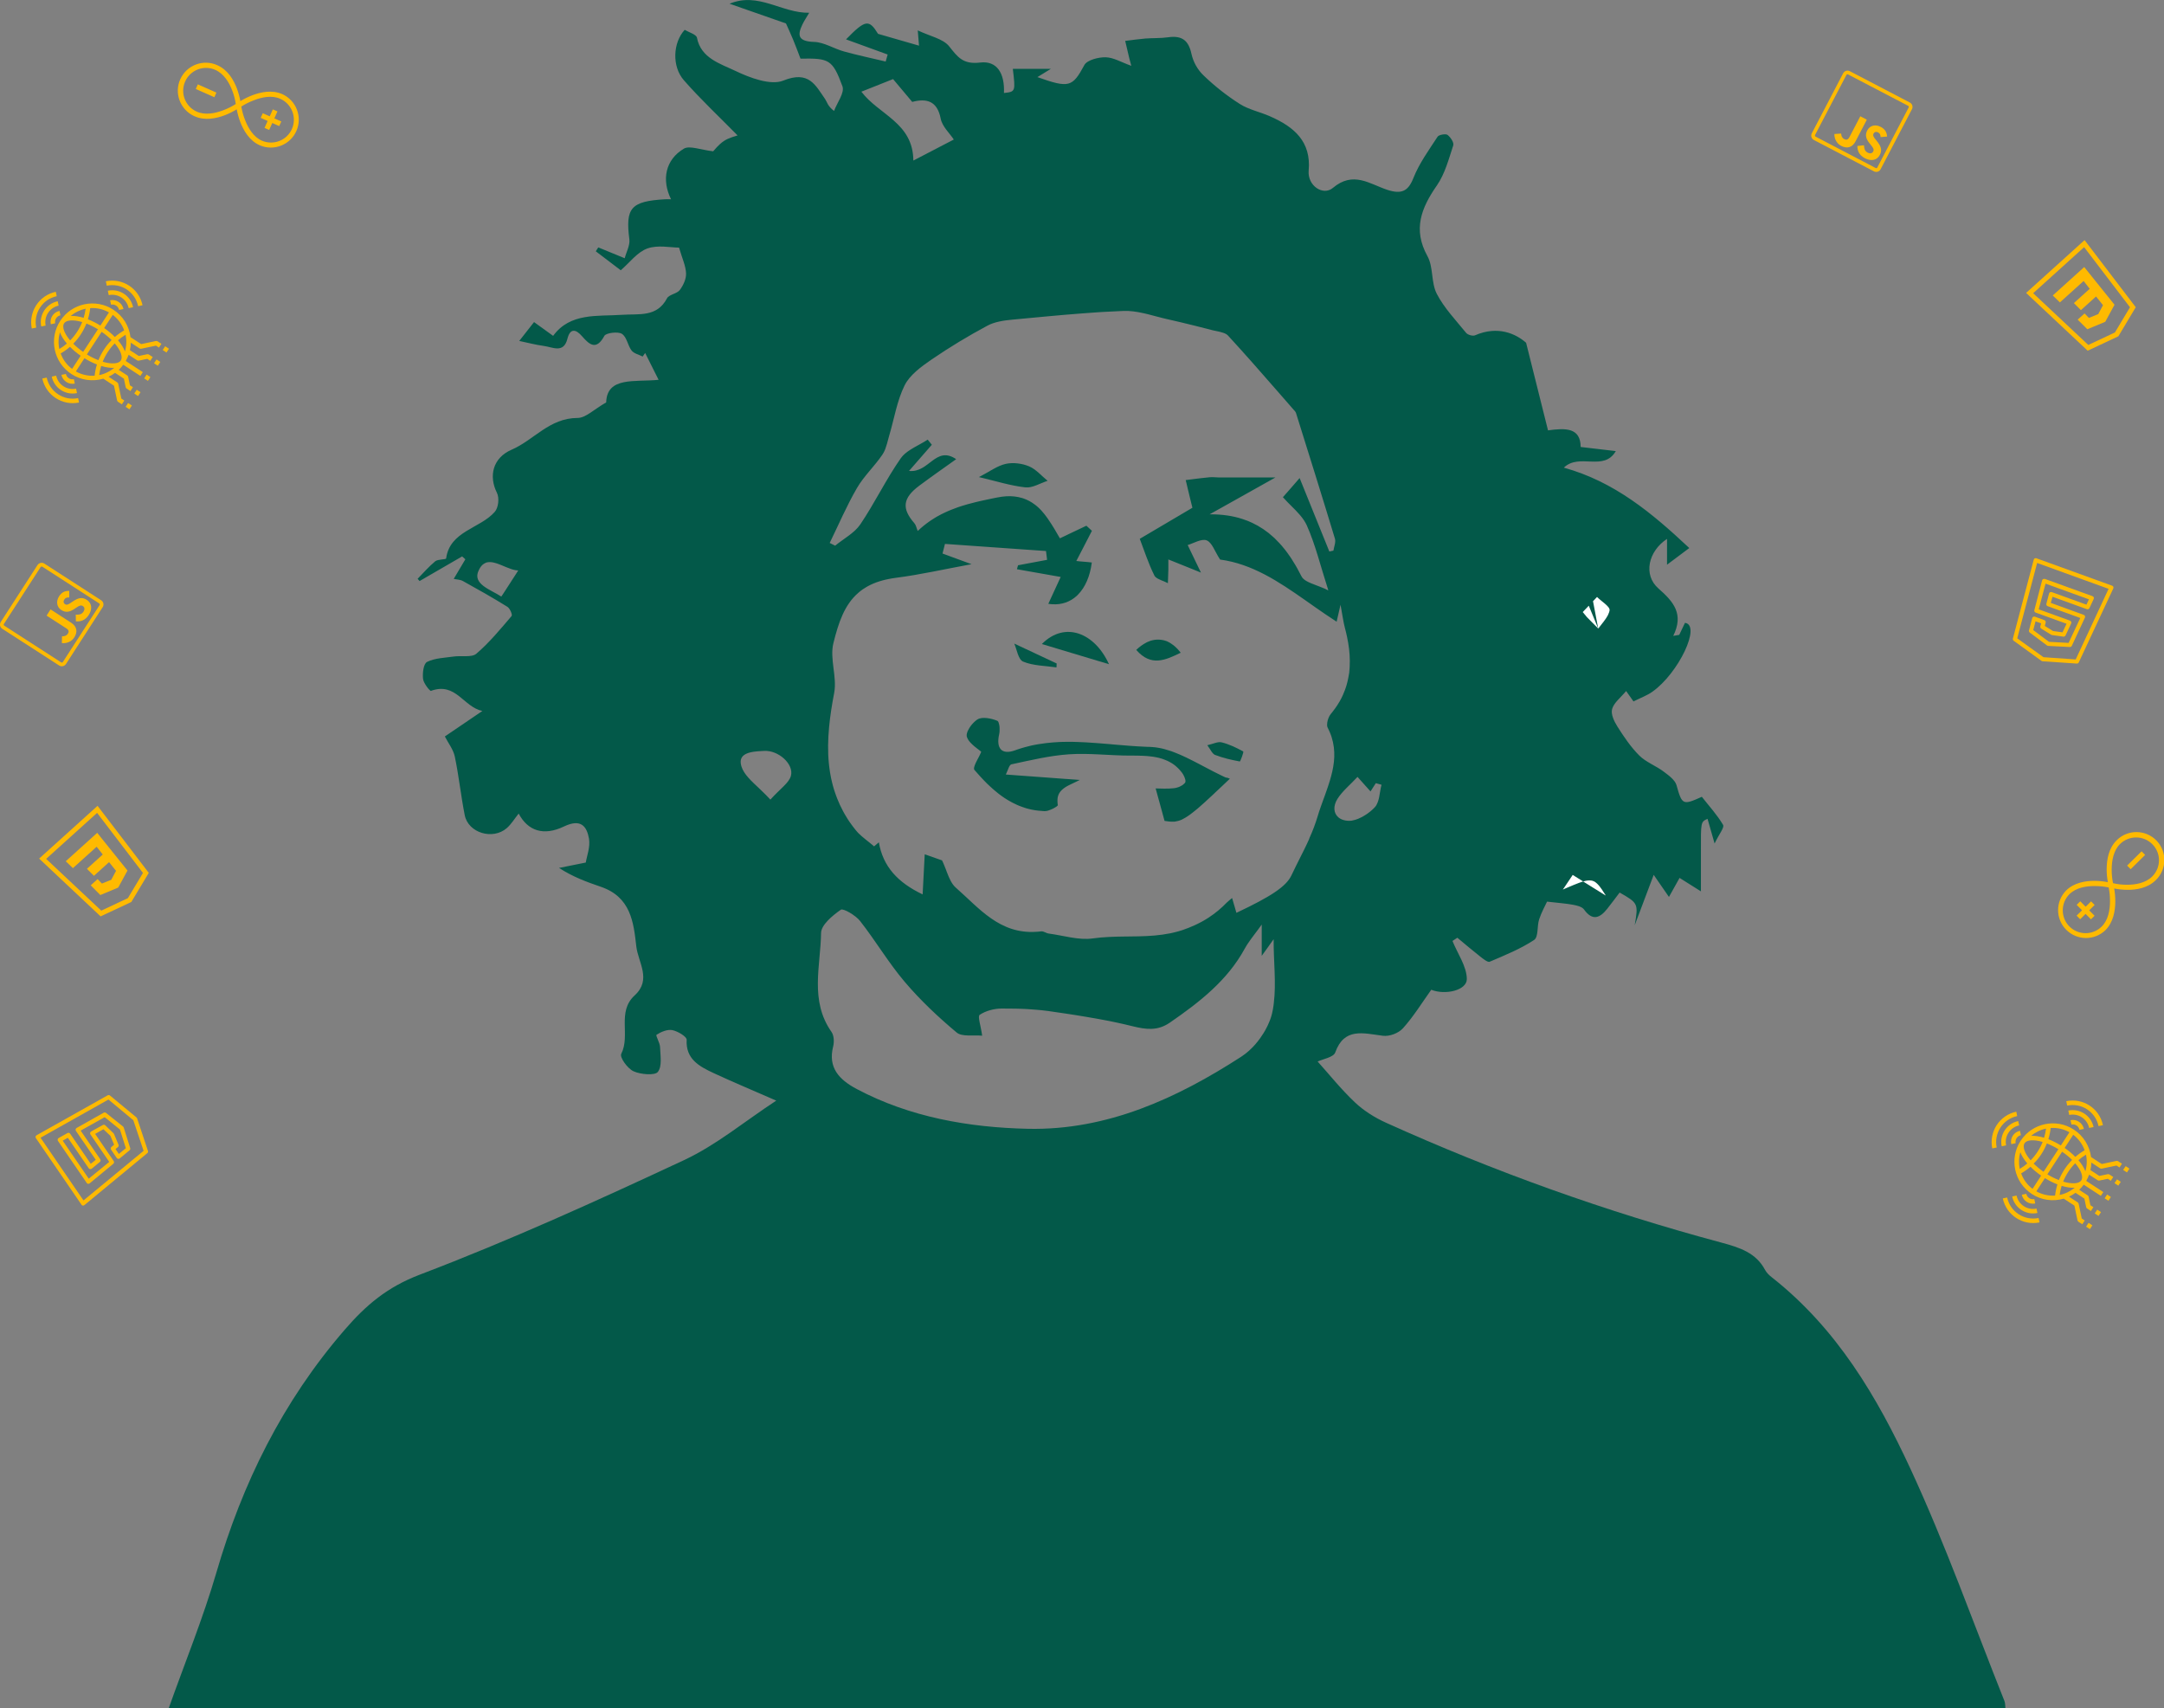 <?xml version="1.0" encoding="utf-8"?>
<!-- Generator: Adobe Illustrator 24.0.1, SVG Export Plug-In . SVG Version: 6.00 Build 0)  -->
<svg version="1.1" id="Layer_1" xmlns="http://www.w3.org/2000/svg" xmlns:xlink="http://www.w3.org/1999/xlink" x="0px" y="0px"
	 viewBox="0 0 3830.9 3024" style="enable-background:new 0 0 3830.9 3024;" xml:space="preserve">
<rect x="0" y="0" width="3830.9" height="3024" fill="#808080" stroke="none"/>
<style type="text/css">
	.st0{fill:#035949;}
	.st1{fill:#FFFFFF;}
	.st2{fill:none;}
	.st3{fill:#FFBA00;}
	.st4{fill-rule:evenodd;clip-rule:evenodd;fill:#FFBA00;}
</style>
<title>hero</title>
<path class="st0" d="M3548.4,3010.9c-54.8-137.3-104.2-276.9-166.4-411.1c-58.6-126.3-129.7-247.9-245.7-339.1
	c-4.5-3.5-8.9-7.8-11.5-12.6c-16.2-30.6-44.7-39.8-78.3-48.8c-203.2-54.5-401.7-125.5-593.4-212.2c-19.8-9-39.1-21.2-54.5-35.8
	c-24.6-23.2-45.6-49.6-66-72.3c8.8-4.2,28.1-7.5,31.1-15.9c15.9-44.6,49.3-34.2,84.2-29.7c11.9,1.6,27.8-4.5,35.6-13.1
	c19-21.1,33.9-45.5,50.2-68.3c25.3,10,63.1,0.8,63-19c-0.2-22.5-16.4-44.9-25.4-67.4c4.6-3,4-2.6,8.6-5.7
	c13.5,11.2,26.7,22.5,40.5,33.3c5.1,4,13.3,10.7,16.7,9.2c27-11.5,54.6-22.7,78.6-38.5c8.1-5.3,5-24.3,9-36.5
	c4.1-12.5,10.7-24.3,14-31.4c20.6,2.4,33.6,3.2,46.3,5.6c6.8,1.3,15.7,3.5,19,8.1c15.1,21.1,28.2,15.4,41.3-1.1
	c7.6-9.5,14.7-19.3,21.9-28.7c32.9,18.8,33.2,19.5,26.7,57.8c10.3-27.3,20.6-54.6,33.6-89.1l27,39.1l18.8-33.7l37.8,23.8
	c0-25.7,0.1-48.2,0-70.8c-0.2-52.1-0.3-52.1,11.7-57.6c3.2,11.3,6.4,22.3,12.5,43.7c8.2-17.2,17.7-28.3,15-33
	c-10.4-17.7-24.8-33.3-37.6-49.7c-34,15.5-35.1,14.1-44.8-20.5c-2.7-9.4-14-17.5-23.1-24.3c-13.7-10.2-31.1-16.6-42.8-28.2
	c-15.2-15.2-27.4-33.4-38.8-51.4c-5.8-9.2-11.9-22-9.3-31c3.2-11.2,15.2-20.2,24.8-31.8l13,18.4c12.1-6.1,23.8-10.3,33.4-17.1
	c46.4-32.7,86.9-117.9,57.8-122c-3.3,7-6.8,14.2-10.2,21.3l-10.6,1.8c19-38.5,1-60.1-26.2-83.9c-27.6-24.2-17.9-66,15.2-87.8v45.7
	l39.4-29.5c-66.7-62.6-132.9-117.6-222.1-142.3c27.5-26.5,70.8,7.5,92-29.3l-62.2-7.3c-0.2-34.3-26.6-33.7-57.8-29.4
	c-12.2-49-24.1-96.2-38.8-155.1c-17.6-15.4-49.5-31-90.5-13.1c-3.8,1.7-12.9-0.9-15.6-4.3c-18.3-22.5-39-44.1-52-69.2
	c-10.4-20.1-5.7-47.2-16.6-66.8c-25.9-46.9-11.2-84.8,16.7-124.9c14.4-20.8,21-46.7,29-70.9c1.7-5-4.6-14.5-10.1-18.7
	c-3.1-2.4-15.4-0.3-17.6,3.2c-15.4,23.7-32.5,47.1-42.7,72.9c-9.1,23.1-20.6,29.8-47,20.9c-30.7-10.3-59.8-33.4-95.6-3.2
	c-17.5,14.7-45.3-4-42.9-30.7c4.6-51.2-25.5-77.3-68.9-96.2c-17.5-7.7-37.4-11.7-53.1-21.7c-22.8-14.5-44.1-31.3-63.6-50
	c-11-10.4-18.6-23.9-21.9-38.6c-5-23.2-16.1-33-41.3-29.4c-13.2,1.9-26.9,1.2-40.3,2.2c-11.9,1-23.8,2.8-35.7,4.2
	c2.3,9.9,4.6,19.8,7,29.8c0.9,3.8,2,7.5,3.8,14.3c-17.6-6.2-31.4-14.8-45.5-15.1c-12.8-0.3-32.8,5-37.5,13.6
	c-21.2,39.2-26.9,41.5-83.2,21.5l23.8-14.6H1793c4.8,40.4,4.8,40.4-15.7,42.7c1.5-34.8-12.3-57.5-42.1-53.9
	c-30.7,3.7-39.8-9.8-55-28.8c-10.6-13.3-33.9-17.8-55.5-28.1c1.3,16.3,1.9,24.2,2.2,27l-72.5-20.9c-16-25.9-22.2-25.6-56.7,9.8
	l73.7,26.8l-3.5,12.4c-24.6-5.8-49.4-11.1-73.8-17.8c-17.9-4.9-35-16.3-52.8-16.9c-28.2-0.9-30.3-11.3-20.7-31.1
	c2.8-5.9,6.6-11.4,11.9-20.5c-48.8,0.8-89.8-37.4-141-16c35.6,12.5,67.3,23.5,99.9,34.9c3.3,7.5,8.1,17.7,12.4,28.1
	c4.6,11,8.7,22.2,13.3,34.2c50.4-0.8,56.6,1.1,74.2,48.8c4.3,11.6-9.4,29-14.8,43.8c-11.6-8.8-12.2-15.8-15.8-21
	c-17.2-24.7-28.7-51.1-74.2-32.7c-22,8.9-59.1-4.9-84.6-17.2c-26.8-12.8-61.2-22.5-68.1-58.8c-1.1-5.7-14.3-9.5-21.7-13.9
	c-20.8,22.6-23,64.6-1.5,89.2c29.5,33.7,62.6,64.6,95.1,97.7c-3.8,1.5-15.3,3.9-24.2,9.9c-9.8,6.6-17.2,16.4-19,18.2
	c-22.1-2.5-41.7-10.6-51.8-4.7c-32.9,19.6-39.8,55.1-22.8,89.6c-3.7,0-7.2-0.2-10.6,0c-60.7,3.6-70.3,15.3-63.2,70.8
	c1.4,10.7-5.3,22.4-8.2,33.6l-46.8-19.2c-2.6,4-1.8,2.8-4.4,6.9l44.2,33.6c15.9-13.6,29.1-32.1,47.2-38.6c18.3-6.6,41.5-1.5,56-1.5
	c5.6,19.3,11.9,32.3,12.4,45.6c0.4,9.9-4.9,21.2-11.1,29.5c-5,6.6-19.1,7.9-22.6,14.6c-18,34-49,27.1-80.7,29.3
	c-42.4,2.9-90.9-4.1-120.9,37.2c-10.8-7.7-21.5-15.5-33.8-24.4c-11.1,14.2-20.4,25.9-26.2,33.4c14.4,3,28.9,6.9,43.8,8.9
	c15.6,2.1,34.8,13.7,41.5-12.8c4.7-18.5,14.5-17.7,26.2-4.1c13.2,15.3,25.2,24.8,39.2-1c2.8-5.3,24.2-8,31-3.6
	c8.8,5.6,10.2,20.4,17.2,29.6c4,5.2,12.9,7.2,19.6,10.6c1.5-2.1,3-4.2,4.4-6.3c7.2,14.5,14.5,28.9,23.8,47.5
	c-42,4.3-91.4-6.2-92.8,40c-21.8,12.4-36.1,27.4-50.5,27.5c-50.2,0.1-77.2,39.1-116.9,56.2c-33.5,14.5-40.8,46.8-26,76.3
	c4.5,9,2.8,26.2-3.8,33.7c-25.8,29.6-79.5,33.8-86.1,82.4c-0.3,2.3-14.6,1.2-19.3,5.1c-11.3,9.4-21,20.5-31.2,31
	c2.1,2.4,1.5,1.7,3.5,4l75.3-43.6c3,2.7,2.7,2.4,5.7,5.1l-20.6,34.7c5,1.1,11.5,1.1,16.3,3.8c26.6,14.7,53,29.6,78.7,45.6
	c4.6,2.9,9.4,14.1,7.4,16.4c-19.7,23.1-39.2,46.8-62.4,66.7c-8.1,6.9-26.4,3-39.9,4.9c-16,2.3-33.6,2.7-47.2,9.5
	c-6.5,3.3-8.3,19.9-7.2,30c0.8,7.8,12.2,22,14,21.3c44.1-16.1,57.4,28.5,91,35.6l-66.4,45.1c6.1,11.9,15,23.1,17.6,35.5
	c7.2,34.3,10.8,69.4,17.6,103.8c6.2,31.4,49.5,44.5,74.4,23c8-7,13.6-16.5,21.1-25.8c16.3,30.7,44,40.2,80.3,22.8
	c30.1-14.4,40.4,0,44.2,21.7c2.5,14.9-4,31.1-5.7,42.2l-47.4,9.5c24.8,16,49.2,24.9,73.8,33.3c53.3,18.1,58.2,62.7,63,105.3
	c3.2,28.7,27.8,59-2.9,87.1c-31.8,29.1-7,70.2-23.7,103.4c-3.1,6.2,11,25.9,21.6,30.8c12.4,5.8,37.9,7.8,43.1,1.3
	c8-10.2,4.5-28.9,4-44c-0.2-7.7-8.3-20.5-6.2-21.9c7.8-5.1,19.3-9.9,27.9-8.2c9.8,2,25.7,11.6,25.4,17.1c-2,34,22.2,47.2,48.2,59.2
	c34.5,16,69.7,30.7,110.4,48.5c-56.4,37-105.9,78.5-163.2,105.3c-153.7,71.8-308.5,142.1-467.4,202.6
	c-58.5,22.2-95.9,54.4-133.3,97.6c-110.5,127.7-181.3,272.2-227.2,429.8c-23.7,81.3-56.1,160.4-84.5,240.5h3251.6
	C3549.7,3019.6,3550,3014.9,3548.4,3010.9z M913,1016.7c-2.4,3.7-4.8,7.3-7,10.8l-1.8,2.8c-0.1,0.1-0.2,0.3-0.2,0.4
	c-1.1,1.7-2.2,3.5-3.4,5.2c-2.7,4.1-5.3,8.2-8.1,12.5l-2.3,3.5c-0.9,1.4-1.8,2.7-2.7,4.1c-18.6-12.3-52.1-22-40-46.5
	c0.5-0.9,1-1.8,1.4-2.7c0.1-0.2,0.2-0.4,0.3-0.6c0.4-0.6,0.8-1.2,1.1-1.8c0.2-0.4,0.5-0.7,0.8-1.1c0.1-0.2,0.3-0.4,0.4-0.5
	c0.1-0.2,0.2-0.3,0.3-0.5c0.3-0.3,0.5-0.6,0.8-0.9s0.5-0.6,0.8-0.8l0.6-0.6c0.2-0.2,0.5-0.5,0.8-0.7l0.8-0.6l0.7-0.5
	c0.2-0.2,0.5-0.3,0.7-0.5c0.9-0.6,1.8-1,2.7-1.4l1-0.4l0.2-0.1l0.4-0.1c0.1,0,0.2-0.1,0.3-0.1c0.1-0.1,0.3-0.1,0.5-0.1l0.2,0
	c0.3-0.1,0.7-0.2,1-0.2s0.8-0.1,1.3-0.2c0.6-0.1,1.2-0.1,1.8-0.1c0.6,0,1.2,0,1.8,0h0.1c0.3,0,0.6,0,0.9,0.1l0,0c0,0,0,0,0.1,0h0.3
	c0.5,0,1.1,0.1,1.6,0.2l1,0.2c0.7,0.1,1.3,0.2,2,0.4c1,0.2,2,0.5,3,0.8c0.3,0.1,0.5,0.2,0.8,0.2c1.1,0.3,2.2,0.7,3.4,1.1l1,0.4
	c0.3,0.1,0.7,0.3,1.1,0.4c0.8,0.3,1.6,0.6,2.3,0.9l1.3,0.5c1.9,0.8,3.9,1.6,5.8,2.4l2.4,1c0.6,0.2,1.2,0.5,1.8,0.7l1.8,0.7l1.9,0.7
	l1.8,0.7c0.4,0.2,0.9,0.3,1.3,0.5l1.2,0.4l1.2,0.4c0.7,0.2,1.3,0.4,2,0.6l1.8,0.4c0.8,0.2,1.6,0.4,2.3,0.5s1.3,0.2,2,0.3
	c1,0.2,2,0.3,3,0.3l0,0C916,1012.2,914.5,1014.4,913,1016.7z M1400.2,1373.2c-3.4,12.7-18.8,22.6-36.4,42.2
	c-5.2-5.7-10.5-10.9-15.5-15.7l-3-2.9c-15.3-14.4-28.3-26-32.7-40c-1.4-4.6-1.7-8.4-1.1-11.6c0.1-0.2,0.1-0.5,0.2-0.7
	c0-0.1,0.1-0.3,0.1-0.4c0.2-0.7,0.5-1.4,0.8-2.1c0.1-0.2,0.2-0.4,0.3-0.6c0.2-0.3,0.3-0.6,0.5-0.9c0.4-0.7,0.9-1.3,1.5-1.9
	c0.2-0.2,0.3-0.4,0.5-0.6l0.4-0.3c1.1-1,2.3-1.9,3.6-2.6l0.8-0.4l0.8-0.4c0.3-0.1,0.6-0.3,0.9-0.4c0.7-0.3,1.4-0.6,2.2-0.9
	c0.4-0.2,0.9-0.3,1.3-0.4s0.9-0.3,1.4-0.4l1.2-0.3c0.3-0.1,0.6-0.1,0.8-0.2l0.8-0.2c0.8-0.2,1.7-0.3,2.5-0.5s1.7-0.3,2.6-0.4
	l1.7-0.2l1.8-0.2c0.3,0,0.6-0.1,0.9-0.1c0.6-0.1,1.2-0.1,1.8-0.2l2.6-0.2l1.7-0.1l1.8-0.1l1.1-0.1c1.5-0.1,3-0.2,4.5-0.2
	C1377.8,1327.6,1405.6,1352.4,1400.2,1373.2z M2403.2,1375.2c8.4,9.4,14.9,16.7,23,25.7c3.5-5.5,6.5-10,9.4-14.6l10.1,2.8
	c-1.9,6.9-2.7,14.6-4.2,21.9c-0.2,0.9-0.4,1.8-0.6,2.7s-0.4,1.8-0.7,2.6c-0.2,0.6-0.4,1.3-0.6,1.9c-0.1,0.3-0.2,0.6-0.3,0.9
	s-0.3,0.8-0.5,1.3s-0.3,0.8-0.5,1.2s-0.4,1-0.7,1.5s-0.4,0.8-0.6,1.2c-0.1,0.3-0.3,0.5-0.4,0.8s-0.3,0.5-0.5,0.8
	c-0.3,0.5-0.6,1-1,1.5c-0.2,0.2-0.4,0.5-0.6,0.7c-0.3,0.4-0.6,0.8-1,1.1c-0.1,0.1-0.1,0.2-0.2,0.2c-0.2,0.2-0.4,0.4-0.5,0.6
	c-0.4,0.4-0.8,0.8-1.2,1.1s-0.8,0.8-1.2,1.2s-1.1,1-1.6,1.5c-0.2,0.2-0.4,0.4-0.6,0.5c-0.3,0.3-0.6,0.5-0.9,0.8
	c-0.6,0.5-1.2,1-1.8,1.5l-0.7,0.5c-0.5,0.4-1,0.8-1.5,1.2s-1.1,0.8-1.6,1.2l-1.1,0.8c-0.5,0.4-1.1,0.8-1.6,1.1s-1,0.7-1.6,1
	s-1,0.7-1.6,1s-1.1,0.7-1.6,1l-1.6,0.9c-0.3,0.2-0.7,0.4-1,0.6s-0.7,0.4-1,0.5c-1.5,0.8-3,1.5-4.5,2.1c-0.5,0.2-1,0.4-1.5,0.7
	l-0.2,0.1c-0.9,0.4-1.9,0.7-2.8,1c-0.5,0.2-0.9,0.3-1.4,0.5c-0.4,0.1-0.7,0.2-1.1,0.3c-0.3,0.1-0.7,0.2-1,0.3
	c-1,0.3-2.1,0.5-3.1,0.7c-0.3,0.1-0.6,0.1-0.8,0.2c-0.1,0-0.2,0-0.3,0.1l-0.3,0.1c-0.9,0.2-1.8,0.3-2.7,0.3l-0.8,0.1h-0.3h-0.6
	c-0.6,0-1.2,0-1.8,0s-1.2,0-1.8-0.1c-0.4,0-0.7,0-1.1-0.1c-0.8-0.1-1.6-0.2-2.3-0.3c-0.3,0-0.6-0.1-0.9-0.2
	c-0.4-0.1-0.9-0.2-1.3-0.3s-0.6-0.2-1-0.2c-0.7-0.2-1.4-0.4-2.1-0.7l-1.2-0.4c-0.4-0.2-0.8-0.3-1.1-0.5c-1.4-0.6-2.7-1.4-4-2.3
	c-0.6-0.4-1.2-0.9-1.7-1.4c-8-7.2-9.2-19.4-1.3-32.2C2376.3,1400.4,2390,1389.4,2403.2,1375.2L2403.2,1375.2z M1581,140l33.9,40.4
	c24.2-6.4,44.2-2.8,50.4,29.6c2.7,14,16.1,26.1,23.2,37c-22.9,11.9-44.2,23-71.6,37.2c-0.5-67.2-61.4-81.1-92-121.9L1581,140z
	 M2255,1775.6l-0.3,2.4c-0.1,0.8-0.2,1.6-0.3,2.4c-0.3,2.1-0.7,4.2-1,6.3l0,0c-0.4,2.1-0.8,4.2-1.3,6.2c-0.1,0.3-0.1,0.6-0.2,0.8
	s-0.1,0.6-0.2,0.8c-0.1,0.6-0.3,1.1-0.4,1.7c-0.2,0.8-0.5,1.7-0.7,2.5s-0.5,1.7-0.8,2.6c-0.4,1.1-0.8,2.3-1.2,3.4
	c-0.2,0.6-0.4,1.2-0.7,1.8c-0.3,0.9-0.7,1.8-1.1,2.7c-0.8,1.8-1.6,3.7-2.4,5.5c-0.4,0.9-0.9,1.8-1.3,2.7c-0.7,1.5-1.5,3-2.3,4.4
	c-0.3,0.6-0.6,1.1-0.9,1.7s-0.8,1.4-1.2,2s-0.7,1.1-1,1.7s-0.7,1.1-1,1.7c-1.9,3-3.9,6-6,9c-0.4,0.6-0.8,1.1-1.3,1.7s-1,1.3-1.5,2
	s-1.1,1.4-1.6,2.1c-0.4,0.5-0.8,0.9-1.2,1.4s-0.9,1.2-1.4,1.7c-0.1,0.1-0.2,0.2-0.2,0.3c-0.4,0.5-0.8,0.9-1.2,1.4
	c-1.4,1.6-2.8,3.1-4.2,4.6c-2.2,2.2-4.4,4.4-6.6,6.4c-0.8,0.7-1.5,1.4-2.3,2s-1.5,1.3-2.3,1.9s-1.6,1.2-2.3,1.9
	c-2.4,1.8-4.7,3.5-7.1,5.1c-113.4,73.3-237.1,130.7-377.6,127.7c-104.4-2.3-208.9-20.4-303-70.3c-31.8-16.8-51.4-38.2-42-75.4
	c2-8.1,1.6-19.3-3-25.9c-38.8-55.4-19.2-116.5-18.4-175c0.2-14.3,20.1-30.8,35-41.2c4.2-2.9,26.3,10,34,19.9
	c27.6,35.1,50.2,73.8,79.1,107.8c27.5,32.4,59.1,62.2,92.1,89.8c9.4,7.8,29.9,4,45,5.5c-2.5-18.4-8.4-34.3-4.3-37
	c10.5-7,25.4-11,38.6-11.1c8.2,0,16.3,0,24.6,0.2c2.5,0.1,5,0.1,7.5,0.2s5,0.2,7.5,0.3l2.6,0.1l6.2,0.4c1.5,0.1,2.9,0.2,4.4,0.3
	l1.3,0.1l3.9,0.3c1.3,0.1,2.7,0.2,4,0.3l1.8,0.2l2.7,0.2c2,0.2,4,0.4,5.9,0.6c1.1,0.1,2.2,0.2,3.3,0.4c1.4,0.2,2.8,0.3,4.2,0.5
	l2.6,0.3c1.4,0.2,2.8,0.4,4.1,0.6c4.5,0.7,9.1,1.3,13.6,2l13.7,2c6.1,0.9,12.1,1.8,18.2,2.8c5.6,0.9,11.3,1.8,16.9,2.8
	c2,0.3,3.9,0.7,5.9,1c6.2,1.1,12.5,2.2,18.7,3.3c1.8,0.3,3.5,0.7,5.3,1c2.8,0.5,5.7,1.1,8.5,1.6s5.6,1.1,8.5,1.7s5.8,1.2,8.6,1.8
	c9,1.9,17.9,4,26.8,6.2c24.7,6.1,44.9,8.7,66.6-6.2c52.6-36.2,102-74.8,132.5-130.8c0.9-1.5,1.7-3.1,2.7-4.6
	c0.5-0.8,0.9-1.5,1.4-2.3c0.4-0.6,0.7-1.1,1.1-1.7c3.4-5.2,7.4-10.5,12.1-16.8l2.1-2.8c1.1-1.5,2.2-3,3.4-4.5
	c2.3-3.1,4.8-6.5,7.4-10.1l0,0v55.3c0.6-0.9,1.3-1.8,1.9-2.6c1.4-1.9,2.7-3.7,3.9-5.4c0.3-0.5,0.7-0.9,1-1.4
	c1.6-2.2,3.1-4.3,4.5-6.2c0.4-0.6,0.8-1.1,1.2-1.7s0.9-1.3,1.4-2s0.8-1.2,1.2-1.7c2.1-3,4.1-5.7,6-8.4
	C2254.4,1701.2,2259.5,1739.4,2255,1775.6L2255,1775.6z M2316.2,1488.2c-1,2.2-2,4.3-3,6.5c-1.5,3.3-3.1,6.5-4.7,9.7
	c-1.8,3.6-3.6,7.2-5.4,10.8c-5.7,11.4-11.5,22.8-16.9,34.3c-9.4,19.8-36.2,37.4-97.4,66.3c-0.6-2.1-1.2-4.1-1.8-6.2
	c-0.2-0.7-0.4-1.4-0.6-2.1l-3.1-10.6c-0.5-1.8-1.1-3.6-1.6-5.5c-0.2-0.6-0.4-1.2-0.6-1.8l0,0c-0.6,0.5-1.1,0.9-1.6,1.3l-1.4,1.2
	l-1.9,1.6c-1.5,1.2-2.9,2.5-4.3,3.8c-9.8,10.2-20.7,19.2-32.5,26.9c-1.4,0.9-2.8,1.8-4.3,2.7s-2.9,1.7-4.4,2.6s-3,1.7-4.5,2.5
	c-2.3,1.2-4.6,2.4-7.1,3.6c-1.6,0.8-3.2,1.5-4.9,2.3c-3.3,1.5-6.8,3-10.4,4.4s-7.1,2.7-10.6,3.9c-2.7,0.9-5.3,1.7-8,2.4
	s-5.3,1.4-7.9,2c-1.8,0.4-3.6,0.8-5.3,1.2c-18.6,3.8-37.2,5-55.7,5.4l-5.3,0.1h-2.6l-5.3,0.1l-7.9,0.1c-2.6,0-5.3,0-7.9,0.1
	c-1.8,0-3.5,0-5.3,0.1l-5.3,0.1c-0.9,0-1.8,0-2.6,0.1c-1.8,0-3.5,0.1-5.3,0.2l-5.3,0.2c-9.7,0.5-19.3,1.2-28.9,2.6
	c-25,3.6-52.1-5.2-78.1-8.6c-1.4-0.2-2.7-0.6-4-1.2c-0.5-0.2-1.1-0.4-1.6-0.7c-1.3-0.6-2.7-1.1-3.9-1.5c-0.5-0.2-1-0.3-1.5-0.4
	c-0.8-0.1-1.6-0.2-2.4-0.1c-2.9,0.4-5.8,0.7-8.7,0.8c-65.1,4.3-101.2-42.1-142.3-78.1c-7.4-6.5-11.5-16.2-15.8-27.3
	c-0.6-1.7-1.3-3.4-1.9-5.1c-0.9-2.3-1.8-4.6-2.8-7c-0.5-1.2-1-2.4-1.5-3.6s-1.1-2.4-1.6-3.6c-0.3-0.6-0.6-1.2-0.9-1.8l-1.8-0.6
	c-0.7-0.2-1.4-0.5-2.3-0.8l-1.5-0.5l0,0c-1.3-0.5-2.7-1-4.3-1.5c-0.8-0.3-1.6-0.6-2.4-0.9l-2.6-0.9l0,0c-1.3-0.5-2.7-1-4.2-1.5
	c-0.5-0.2-1-0.3-1.5-0.5l-10-3.5c-1.1,21.5-2.3,44.1-3.7,71c-44.2-21.1-70.2-49.4-77.5-92.2l-8.5,7.2l-1-0.9
	c-0.7-0.6-1.5-1.3-2.2-1.9c-8.2-6.9-17.2-13.3-24.6-20.7c-0.5-0.5-1-1-1.4-1.5c-0.7-0.8-1.4-1.5-2-2.3c-0.5-0.6-1-1.1-1.4-1.7
	l-0.5-0.6c-0.1-0.2-0.3-0.3-0.4-0.5s-0.2-0.3-0.4-0.5c-1.2-1.6-2.5-3.2-3.7-4.8c-0.3-0.4-0.6-0.8-0.9-1.2c-1.4-1.9-2.8-3.9-4.2-5.8
	c-1-1.4-1.9-2.9-2.9-4.3c-0.5-0.8-1.1-1.6-1.6-2.5c-1.4-2.2-2.7-4.4-4-6.6c-0.4-0.7-0.9-1.5-1.3-2.2c-0.8-1.5-1.7-2.9-2.4-4.4
	c-3.9-7.2-7.4-14.7-10.4-22.4c-0.6-1.5-1.2-3-1.7-4.5c-0.8-2.3-1.6-4.5-2.4-6.8c-0.5-1.5-1-3-1.5-4.6c-0.7-2.3-1.4-4.6-2-6.9
	c-0.4-1.4-0.8-2.9-1.1-4.3c-0.7-2.9-1.4-5.8-2-8.6c-1.5-7.2-2.7-14.5-3.5-21.8c-0.2-1.6-0.4-3.1-0.5-4.7c-2.1-21-1.6-42.4,0.4-64.1
	c1.9-20,5.1-40.2,9-60.5c5.4-28.4-8.2-60.3-1.4-88c9.1-36.7,19.7-68.1,44-89.1c1.2-1.1,2.5-2.1,3.8-3.2s2.7-2,4.1-3
	c2.1-1.5,4.3-2.8,6.6-4.2c0.8-0.4,1.5-0.9,2.3-1.3c1.6-0.9,3.2-1.7,4.8-2.5c1.6-0.8,3.3-1.6,5.1-2.3s3.5-1.4,5.3-2.1
	s3.7-1.3,5.6-1.9s3.9-1.2,5.9-1.7c1-0.3,2-0.5,3.1-0.8c2.1-0.5,4.2-1,6.4-1.4c4.4-0.9,8.9-1.7,13.7-2.3
	c43.2-5.5,85.7-15.3,133.9-24.1l-33.8-12.4c-2.8-1-5.4-2-8.1-3c-0.5-0.2-1.1-0.4-1.6-0.6l-5-1.8l-2.9-1.1c0.8-3.1,1.6-6.3,2.4-9.4
	c0.7-2.5,1.3-5.1,1.9-7.6l0,0l178.9,12.6l0,0c0.6,5.2,1.3,10.4,1.9,15.6l0,0l-51.4,9.6l-2,7l77.5,13.7
	c-7.1,15.5-14.4,31.4-21.9,47.5l0,0c2.3,0.4,4.7,0.7,7.1,0.8c16.8,1.1,31.6-4.2,43.3-14.9c0.8-0.7,1.5-1.4,2.2-2.2
	c12.5-12.7,21.2-32,24.4-56.8l-7.3-0.8l-14-1.2l-6.1-0.7l17.2-33.2l10.4-20.2c-3.3-3-6.5-6-9.8-9l-31.8,15.1c-1.4,0.7-2.7,1.3-4.1,2
	c-3.5,1.7-7.2,3.4-11,5.2c-2.2-3.7-4.4-7.5-6.6-11.3c-0.7-1.2-1.5-2.5-2.2-3.8s-1.3-2.2-2-3.3c-1.3-2.2-2.7-4.4-4.1-6.6
	c-2.1-3.3-4.2-6.5-6.4-9.6c-0.7-1-1.5-2.1-2.2-3.1l0,0c-2.6-3.6-5.3-7-8.2-10.2l-1.2-1.4c-1.1-1.1-2.1-2.2-3.2-3.3
	c-0.7-0.6-1.3-1.3-2-1.9c-0.9-0.8-1.8-1.6-2.7-2.4c-0.7-0.6-1.4-1.2-2.1-1.7c-0.5-0.4-1-0.8-1.6-1.2c-6.1-4.7-13-8.4-20.4-10.9
	c-0.6-0.2-1.2-0.4-1.9-0.6c-9.1-2.7-18.6-3.7-28.1-3.1c-1.8,0.1-3.6,0.2-5.4,0.5c-0.9,0.1-1.9,0.2-2.8,0.3c-2.8,0.4-5.8,0.9-8.8,1.5
	l-9.4,1.9l-4.7,1c-4.7,1-9.4,2-14,3c-3.1,0.7-6.2,1.4-9.3,2.2c-4.6,1.1-9.2,2.3-13.8,3.6c-3,0.9-6.1,1.7-9.1,2.7
	c-1.7,0.5-3.4,1.1-5.1,1.6l-4.3,1.5c-3.6,1.3-7.1,2.6-10.6,4c-1.4,0.6-2.9,1.2-4.4,1.8c-2.2,0.9-4.3,1.9-6.5,2.9
	c-2.2,1-4.3,2-6.4,3.1c-2.8,1.4-5.6,3-8.4,4.5c-1.4,0.8-2.8,1.6-4.1,2.5s-2.7,1.7-4.1,2.6s-2.7,1.8-4.1,2.7
	c-7.6,5.3-14.8,11.1-21.5,17.5c-2.3-5.5-3-10.4-5.9-13.7c-22.8-26.1-20.8-44.5,8.7-66.5c20.8-15.5,42.2-30.4,65.3-46.9
	c-36.4-24.6-47.8,24.7-83.5,20.8l40.4-46.3l-7.3-9.1c-4.6,3-9.5,5.8-14.6,8.6l-3.3,1.8c-2.2,1.2-4.4,2.5-6.6,3.7s-4.3,2.5-6.4,3.9
	c-6.7,4.3-12.7,9.1-16.8,15c-26.2,37.5-46,79.1-71.6,117c-2.7,3.8-5.7,7.4-9.2,10.6c-0.9,0.8-1.8,1.6-2.7,2.4
	c-5.4,4.8-11.6,9.1-17.7,13.5c-3.1,2.2-6.1,4.4-9.1,6.6c-1.7,1.3-3.4,2.7-5.1,4c-0.1,0.1-0.2,0.2-0.4,0.3l-0.4,0.3l-4.8-2.4
	c-1.6-0.8-3.2-1.6-4.8-2.4c15.9-32.5,30-65.8,48.2-97.1c12.2-21.1,31.2-38.7,45-59.1c0.8-1.2,1.6-2.5,2.3-3.8c0.6-1,1.1-2.2,1.6-3.2
	s1-2.2,1.4-3.4c2.1-5.8,3.8-11.8,5.3-17.8c0.3-1.2,0.7-2.4,1-3.6c0.2-0.7,0.4-1.5,0.6-2.2c8.9-29.8,13.6-61.3,27.3-88.9
	c9.1-18.2,29.3-33,47.5-45.5c31.8-21.7,64.8-41.7,98.8-59.9c12.9-7,29.4-9.4,44.6-10.8c41-3.8,81.9-7.9,123-11
	c9.2-0.7,18.5-1.3,27.7-2l9.2-0.6c12.3-0.7,24.6-1.3,37-1.8c11.6-0.4,23.2,1.4,34.9,4l4,0.9c1.9,0.5,3.8,0.9,5.7,1.4l5.7,1.5l10,2.6
	c2.8,0.8,5.7,1.5,8.5,2.2c2.3,0.5,4.5,1.1,6.7,1.6c16.9,3.8,33.7,7.8,50.5,12c6.7,1.7,13.4,3.4,20.2,5.1l10,2.6
	c0.6,0.2,1.3,0.3,1.9,0.5l2,0.4c2,0.4,4,0.9,6.1,1.3c1.4,0.3,2.7,0.6,4.1,0.9c2,0.5,3.9,1,5.8,1.7c0.9,0.3,1.8,0.7,2.7,1
	c0.3,0.1,0.6,0.3,0.8,0.4c0.7,0.3,1.4,0.7,2.1,1.1c0.6,0.4,1.2,0.8,1.7,1.3l0.6,0.5l0.5,0.5c0.2,0.2,0.4,0.4,0.6,0.6
	c29.6,32.2,58.4,65.1,87.2,98.1l14.4,16.5l14.4,16.5c0.4,0.4,0.8,0.9,1.2,1.3c0.6,0.7,1.1,1.3,1.6,2c0.3,0.4,0.6,0.9,0.8,1.4
	c0.1,0.2,0.2,0.5,0.3,0.8c23.2,74.1,46.4,148.1,68.9,222.4c1.9,6.3-1.6,14.1-2.7,21.2l-7.2,1.5c-4.4-10.9-8.8-21.7-13.2-32.6
	l-39.4-97.4c-2.2,2.6-4.5,5.1-6.6,7.6l-3.2,3.7l-4.6,5.3l-4.3,4.9c-0.6,0.7-1.2,1.4-1.8,2.1l-2.6,2.9c-2.5,2.8-4.7,5.3-6.5,7.4
	c2.7,3.1,5.6,6.1,8.6,9.2c2,2,4,4,6,6c11,10.9,21.9,21.8,27.7,34.7c15.2,34,23.8,70.5,38.1,114.9c-1.9-0.9-3.8-1.8-5.6-2.6l0,0
	c-3.1-1.4-6.3-2.6-9.4-3.8c-1.2-0.5-2.5-1-3.7-1.4l-3.6-1.4c-11.8-4.5-21.8-8.5-25.2-15.5c-2.5-5-5.1-9.9-7.8-14.7
	c-1.1-1.9-2.2-3.8-3.3-5.7c-2.2-3.7-4.5-7.4-6.8-11c-0.6-0.9-1.2-1.8-1.8-2.7c-1.8-2.7-3.6-5.2-5.5-7.8c-1.2-1.7-2.5-3.3-3.8-5
	c-1.9-2.5-3.9-4.9-5.9-7.2c-1.3-1.6-2.7-3.1-4.1-4.6c-2.8-3-5.6-5.9-8.5-8.7c-0.4-0.3-0.7-0.7-1.1-1s-0.7-0.7-1.1-1
	c-11.2-10.4-23.9-18.9-37.7-25.4c-1.9-0.9-3.8-1.7-5.7-2.5l-2.9-1.2c-3-1.2-6-2.2-9.1-3.2c-16.4-5.3-34.9-8.1-55.7-8.1h-1.8l6.4-3.6
	c2.1-1.2,4.2-2.4,6.3-3.5l12.5-7l14.1-7.9c2.3-1.3,4.7-2.6,7-3.9c22.2-12.5,44.7-25,70.1-39.3c-39,0-68.9,0-98.9,0
	c-5.9,0-11.9-1-17.7-0.4c-5.3,0.5-10.6,1.1-15.9,1.7c-3.5,0.4-7,0.8-10.5,1.3c-5.3,0.7-10.6,1.3-15.8,2l1.9,7.7
	c0.2,0.9,0.4,1.8,0.6,2.6c0.4,1.5,0.8,3.1,1.1,4.7l1.2,5c0.1,0.5,0.2,1,0.4,1.5c0.2,1,0.5,2,0.7,3c0.5,2,1,4.1,1.5,6.3l0,0
	c0.3,1.1,0.5,2.2,0.8,3.3l0,0c0.4,1.7,0.8,3.5,1.3,5.3l0,0c0.4,1.8,0.9,3.7,1.4,5.6c0.3,1.3,0.6,2.6,1,4l0,0l-93.2,55
	c7.8,20.3,15.1,43.3,25.8,64.8c0.2,0.4,0.4,0.8,0.7,1.2c0.3,0.4,0.6,0.8,0.9,1.1c0.2,0.2,0.3,0.3,0.5,0.5
	c4.9,4.6,14.9,7.1,21.9,10.9c0.2-7.8,0.6-15.7,0.8-23.5c0.1-4.1,0-8.3,0-18.5l44.5,17.9l4.2,1.7c0.7,0.3,1.4,0.6,2.2,0.9l6.8,2.8
	l0,0c-0.3-0.6-0.6-1.3-0.9-1.9c-9.2-19.1-14.6-30.4-22.6-46.9c10.1-2.9,24.6-11.8,33.6-8.3c9.6,3.8,14.1,19.2,23.8,34
	c56.5,7.6,103,38.5,150.1,71.5c6.2,4.3,12.3,8.7,18.5,13c2,1.5,4.1,2.9,6.2,4.3c4.2,2.9,8.3,5.8,12.5,8.6c6.3,4.3,12.6,8.5,19,12.6
	l0,0c1.6-7.2,3.5-15.2,6.9-30c3.4,18.4,4.9,30.2,7.9,41.6c0.7,2.5,1.3,5,1.9,7.5c0.6,2.5,1.1,5,1.7,7.5c0.8,3.7,1.5,7.5,2.1,11.2
	c2.4,13.9,3.3,27.9,2.6,42c0,1-0.1,2-0.2,3c-0.4,5-1,9.9-1.9,14.8l0,0c-0.4,2.5-0.9,4.9-1.5,7.3c-0.6,2.4-1.2,4.9-1.9,7.3
	c-0.3,1-0.6,1.9-0.9,2.9c-0.6,1.9-1.3,3.8-2,5.8c-1.1,2.9-2.2,5.7-3.5,8.6c-0.9,1.9-1.8,3.8-2.7,5.7s-2,3.8-3,5.6
	c-1.4,2.5-2.9,4.9-4.5,7.3c-1.1,1.6-2.1,3.2-3.3,4.8c-1.7,2.4-3.5,4.8-5.4,7.2c-0.7,0.9-1.5,1.8-2.2,2.7c-0.4,0.5-0.8,0.9-1.1,1.5
	s-0.7,1.1-1.1,1.6s-0.5,0.9-0.8,1.4c-0.1,0.2-0.3,0.5-0.4,0.7c-0.5,0.9-0.9,1.9-1.2,2.8l-0.2,0.5c-0.4,1-0.7,2-1,3
	c-0.8,2.8-1.2,5.6-1.2,8.5c0,0.5,0.1,0.9,0.1,1.4c0,0.1,0,0.1,0,0.2c0.1,0.4,0.1,0.8,0.2,1.1c0.2,0.7,0.4,1.4,0.7,2
	c0.5,1,1,2,1.5,3.1s1,2,1.4,3l0,0c0.5,1,0.9,2,1.3,3c0.2,0.5,0.4,1,0.6,1.5c0.3,0.8,0.6,1.5,0.9,2.3s0.5,1.5,0.8,2.3
	c0.2,0.5,0.3,1,0.5,1.5l0,0c7.6,24,5.2,46.9-0.9,69.4c-1.5,5.7-3.3,11.4-5.2,17.1l0,0c-0.8,2.3-1.5,4.5-2.3,6.8l0,0
	c-0.8,2.2-1.6,4.5-2.4,6.8c-0.4,1.1-0.8,2.3-1.2,3.4c-1.2,3.4-2.5,6.8-3.7,10.1s-2.5,6.8-3.6,10.1c-1,2.8-1.9,5.6-2.9,8.4
	s-1.8,5.6-2.6,8.4c-3.9,12.9-8.6,25.5-14.2,37.7C2317.8,1484.7,2317,1486.5,2316.2,1488.2L2316.2,1488.2z M2827.3,1056.7
	c-0.5,0.5-0.9,1-1.4,1.5l-2.8,3l-2.9,3l-7.6,8l-2.5,2.6c-1.4,1.5-2.9,3-4.4,4.6c-1.2,1.3-2.5,2.6-3.8,4l7.6,9.2l18.4,22.2l0,0l0,0
	c0.2-0.3,0.4-0.5,0.6-0.8l0.9-1.3c3.1-4.2,6.6-8.4,9.8-12.6c0.5-0.6,0.9-1.2,1.3-1.8c0.6-0.8,1.2-1.6,1.8-2.5
	c0.4-0.6,0.9-1.2,1.3-1.9c2-3,3.6-6.2,4.9-9.6c0.1-0.3,0.2-0.7,0.3-1c0.2-0.6,0.3-1.2,0.5-1.8c0.1-0.4,0.2-0.8,0.2-1.1
	C2850.6,1073.8,2835.2,1064.7,2827.3,1056.7L2827.3,1056.7z M2784.2,1548.7l-1.4,2.2l-2.3,3.4l-2.8,4.2c-2.9,4.4-6,8.9-9.1,13.5
	c-0.6,0.9-1.2,1.7-1.8,2.6l0,0l4.4-1.9l6.1-2.6c1.3-0.6,2.6-1.1,3.8-1.6l3.6-1.5l1.7-0.7l3.3-1.3l3.8-1.5c0.6-0.2,1.2-0.5,1.8-0.7
	s1.2-0.4,1.7-0.6l2.7-0.9l2.5-0.8l0.9-0.3l0.9-0.2c0.6-0.2,1.2-0.3,1.8-0.4s0.9-0.2,1.3-0.3s0.8-0.2,1.1-0.2l1.1-0.2
	c0.4-0.1,0.9-0.1,1.3-0.2l0.9-0.1l0.9-0.1c0.4,0,0.9,0,1.3,0s0.8,0,1.3,0l1.2,0.1l0.8,0.1c0.6,0.1,1.2,0.2,1.8,0.4l0.4,0.1
	c0.4,0.1,0.8,0.2,1.2,0.4l0.9,0.3l0.9,0.4l0.3,0.2l0.2,0.1l0.3,0.2c0.3,0.2,0.6,0.3,0.8,0.5s0.5,0.4,0.8,0.6s0.6,0.4,0.8,0.6
	c0.8,0.7,1.7,1.4,2.4,2.1c0.6,0.6,1.2,1.2,1.7,1.8c0.3,0.3,0.6,0.7,0.9,1c0.6,0.7,1.2,1.4,1.8,2.2c0.8,1.1,1.6,2.2,2.5,3.4l0.7,1
	l0.8,1.2l1.7,2.6c0.8,1.1,1.5,2.3,2.3,3.5l2.5,3.8L2784.2,1548.7z"/>
<path class="st1" d="M1478.8,966l-4.8-2.4L1478.8,966l0.4-0.3L1478.8,966z M1514.4,1468.9c-0.1-0.2-0.3-0.3-0.4-0.5
	C1514.1,1468.5,1514.2,1468.7,1514.4,1468.9c0.1,0.2,0.3,0.4,0.5,0.6L1514.4,1468.9z M1668.7,980.2L1668.7,980.2
	c0.8-3.1,1.6-6.3,2.4-9.4C1670.3,974,1669.5,977.1,1668.7,980.2z M1711.4,1303.2c-0.1-0.2-0.1-0.4-0.2-0.6
	C1711.3,1302.8,1711.3,1303,1711.4,1303.2c0.1,0.5,0.3,1,0.5,1.4C1711.7,1304.2,1711.5,1303.7,1711.4,1303.2L1711.4,1303.2z
	 M1786.8,1355.5c0.4-0.6,0.8-1.2,1.3-1.7C1787.6,1354.3,1787.2,1354.9,1786.8,1355.5L1786.8,1355.5z M1856.1,1069.3L1856.1,1069.3
	c2.3,0.4,4.7,0.7,7.1,0.8C1860.9,1070,1858.5,1069.7,1856.1,1069.3L1856.1,1069.3z M1872.1,1424.6c-0.1-0.7-0.2-1.3-0.3-1.9
	C1871.9,1423.3,1872,1423.9,1872.1,1424.6c0,0.1,0,0.2,0,0.4C1872.1,1424.8,1872.2,1424.7,1872.1,1424.6L1872.1,1424.6z M1870.2,942
	c2.2,3.8,4.4,7.6,6.6,11.3l0,0C1874.5,949.6,1872.3,945.8,1870.2,942z M1905.9,993.3L1905.9,993.3l6.1,0.7L1905.9,993.3z
	 M2032.6,1338.2c2.1,0.2,4.2,0.4,6.2,0.7C2036.7,1338.7,2034.6,1338.4,2032.6,1338.2L2032.6,1338.2z M2035.6,1321l-4.4-0.1
	C2032.6,1320.8,2034.1,1320.9,2035.6,1321l1.6,0C2036.7,1321,2036.2,1321,2035.6,1321L2035.6,1321z M2085,1149.3
	c1.2,1.2,2.3,2.6,3.4,4C2087.4,1151.9,2086.2,1150.6,2085,1149.3L2085,1149.3z M2088.5,1153.3c0.6,0.7,1.1,1.4,1.7,2.1l0,0
	C2089.6,1154.7,2089.1,1154,2088.5,1153.3L2088.5,1153.3z M2104,1642.6c-3.5,1.4-7.1,2.7-10.6,3.9
	C2096.9,1645.3,2100.5,1644,2104,1642.6c3.6-1.4,7-2.9,10.4-4.4C2111,1639.6,2107.6,1641.1,2104,1642.6L2104,1642.6z M2125.7,1011.5
	l0.9,1.9l0,0C2126.3,1012.7,2126,1012.1,2125.7,1011.5L2125.7,1011.5z M2141.9,910.3L2141.9,910.3h1.8H2141.9z M2176.3,1593.8
	c0.6-0.5,1.2-1,1.9-1.6L2176.3,1593.8z M2179.6,1591.1c0.5-0.4,1-0.9,1.6-1.3l0,0C2180.6,1590.2,2180.1,1590.6,2179.6,1591.1
	L2179.6,1591.1z M2346.1,1042.2c1.9,0.8,3.8,1.7,5.6,2.6l0,0C2350,1043.8,2348.1,1043,2346.1,1042.2z M2340.6,943.6l13.2,32.6l0,0
	C2349.4,965.3,2345,954.4,2340.6,943.6L2340.6,943.6z M2356.6,1263.1c-0.4,0.5-0.8,0.9-1.1,1.5
	C2355.9,1264.1,2356.3,1263.6,2356.6,1263.1c0.8-0.9,1.5-1.8,2.2-2.7C2358.1,1261.3,2357.4,1262.2,2356.6,1263.1L2356.6,1263.1z
	 M2364.3,1253.2c1.1-1.6,2.2-3.2,3.3-4.8C2366.6,1250,2365.5,1251.6,2364.3,1253.2L2364.3,1253.2z M2347.7,1087.8
	c6.3,4.3,12.6,8.5,19,12.6l0,0C2360.3,1096.3,2354,1092.1,2347.7,1087.8L2347.7,1087.8z M2375.1,1235.5c1-1.9,1.9-3.8,2.7-5.7
	C2377,1231.7,2376.1,1233.6,2375.1,1235.5z M2381.4,1221.3c0.7-1.9,1.4-3.8,2-5.8C2382.7,1217.4,2382.1,1219.3,2381.4,1221.3
	L2381.4,1221.3z M2384.3,1212.6c0.7-2.4,1.4-4.8,1.9-7.3C2385.6,1207.8,2384.9,1210.2,2384.3,1212.6L2384.3,1212.6z M2387.7,1198
	c0.9-4.9,1.5-9.8,1.9-14.8C2389.1,1188.2,2388.5,1193.1,2387.7,1198L2387.7,1198z"/>
<path class="st1" d="M2222.5,1651.3c1.1-1.5,2.2-3,3.4-4.5C2224.7,1648.4,2223.6,1649.9,2222.5,1651.3z"/>
<path class="st1" d="M2252,1792.8c0.5-2.1,0.9-4.1,1.3-6.2C2252.9,1788.7,2252.5,1790.8,2252,1792.8c0,0.3-0.1,0.6-0.2,0.8
	C2251.9,1793.4,2251.9,1793.1,2252,1792.8z"/>
<path class="st1" d="M2253.3,1786.6c0.4-2.1,0.7-4.2,1-6.3C2254,1782.4,2253.7,1784.5,2253.3,1786.6z"/>
<path class="st1" d="M2433.3,1429.6c0.1-0.1,0.2-0.1,0.2-0.2C2433.5,1429.4,2433.4,1429.5,2433.3,1429.6c-0.2,0.2-0.3,0.4-0.5,0.6
	C2433,1429.9,2433.1,1429.7,2433.3,1429.6z"/>
<path class="st1" d="M2784.1,1548.7l-1.4,2.2l-2.3,3.4l-2.8,4.2c-2.9,4.4-6,8.9-9.1,13.5l-1.8,2.6l0,0l0,0c1.5-0.6,2.9-1.2,4.4-1.9
	l6.1-2.6l3.8-1.6l3.6-1.5l1.7-0.7l3.3-1.3l3.8-1.5c0.6-0.2,1.2-0.5,1.8-0.7l1.7-0.6l2.7-0.9c0.9-0.3,1.7-0.5,2.5-0.8l0.9-0.3
	c0.3-0.1,0.6-0.2,0.9-0.2c0.6-0.2,1.2-0.3,1.8-0.4s0.9-0.2,1.3-0.3s0.8-0.2,1.1-0.2s0.7-0.1,1.1-0.2s0.9-0.1,1.3-0.2l0.9-0.1
	c0.3,0,0.6-0.1,0.9-0.1c0.4,0,0.9,0,1.3,0s0.8,0,1.3,0s0.8,0.1,1.2,0.1s0.5,0.1,0.8,0.1c0.6,0.1,1.2,0.2,1.8,0.4l0.4,0.1
	c0.4,0.1,0.8,0.2,1.2,0.4c0.3,0.1,0.6,0.2,0.9,0.3c0.3,0.1,0.6,0.2,0.9,0.4l0.3,0.2c0.1,0,0.2,0.1,0.2,0.1l0.3,0.2
	c0.3,0.2,0.6,0.3,0.8,0.5s0.5,0.4,0.8,0.6s0.6,0.4,0.8,0.6c0.8,0.7,1.7,1.4,2.4,2.1c0.6,0.6,1.2,1.2,1.7,1.8c0.3,0.3,0.6,0.7,0.9,1
	c0.6,0.7,1.2,1.4,1.8,2.2c0.8,1.1,1.6,2.2,2.5,3.4c0.2,0.3,0.5,0.7,0.7,1l0.8,1.2c0.6,0.8,1.1,1.7,1.7,2.6c0.8,1.1,1.5,2.3,2.3,3.5
	s1.6,2.5,2.5,3.8L2784.1,1548.7z"/>
<path class="st1" d="M859.8,996.4c1.6-0.7,3.2-1.1,4.9-1.3C863,995.3,861.3,995.7,859.8,996.4z"/>
<path class="st1" d="M2829.4,1112.7l-19.9-20.1c-2.4-2.8-4.9-5.9-7.6-9.2l3.8-4c1.5-1.6,3-3.1,4.4-4.6l2.5-2.6L2829.4,1112.7z"/>
<path class="st1" d="M2820.1,1064.2l2.9-3l2.8-3c0.5-0.5,0.9-1,1.4-1.5c7.9,8,23.4,17.1,22.2,23.7c-0.1,0.4-0.1,0.8-0.2,1.1
	c-0.1,0.6-0.3,1.2-0.5,1.8c-0.1,0.3-0.2,0.7-0.3,1c-1.2,3.4-2.8,6.6-4.9,9.6c-0.4,0.6-0.8,1.2-1.3,1.9c-0.6,0.8-1.2,1.7-1.8,2.5
	c-0.4,0.6-0.9,1.2-1.3,1.8c-3.2,4.2-6.7,8.4-9.8,12.6L2820.1,1064.2z"/>
<path class="st2" d="M2828.5,1114l0.9-1.3L2828.5,1114c-0.2,0.3-0.4,0.5-0.6,0.8l0,0l0,0C2828.2,1114.6,2828.3,1114.3,2828.5,1114"
	/>
<path class="st0" d="M2177.2,1378.4l-6,5.7l-0.1,0.1l-5.6,5.3c-0.1,0.1-0.1,0.1-0.2,0.2l-5.2,4.9l-8,7.5l-2.4,2.3
	c-0.7,0.6-1.4,1.2-2,1.9l-2.7,2.5c-0.8,0.7-1.5,1.4-2.3,2.1l-2.7,2.5c-1.2,1.1-2.4,2.2-3.6,3.3l-1.7,1.6l-2.5,2.3
	c-3.7,3.4-7.2,6.4-10.4,9.2c-0.5,0.4-0.9,0.8-1.4,1.2l-4,3.3c-0.5,0.4-1,0.8-1.5,1.2l-1.5,1.2c-7.4,6-13.4,10.1-18.8,12.8
	c-0.3,0.2-0.6,0.3-0.9,0.5s-0.7,0.3-1,0.5s-0.7,0.3-1,0.5c-3.6,1.6-7.4,2.7-11.2,3.2l-0.6,0.1c-0.2,0-0.4,0-0.6,0.1h-0.4h-0.2
	c-0.2,0-0.5,0-0.7,0c-5,0.3-10.2-0.3-16.4-1.3c-0.3-1.2-0.7-2.4-1-3.6c-0.4-1.5-0.8-3-1.2-4.4s-0.8-2.9-1.2-4.4s-0.8-2.9-1.2-4.4
	c-1.2-4.4-2.4-8.7-3.6-13.1c-0.4-1.5-0.8-2.9-1.2-4.4c-0.3-0.9-0.5-1.8-0.8-2.8c-1.8-6.5-3.6-13.2-5.6-20.4c7.3,0,20.2,1.1,32.7-0.4
	c2.4-0.3,4.8-0.9,7.1-1.7c0.4-0.1,0.8-0.3,1.2-0.4s0.6-0.2,0.9-0.4s0.7-0.3,1.1-0.5c1-0.4,1.9-0.9,2.8-1.5c0.3-0.2,0.6-0.3,0.9-0.5
	c0.1-0.1,0.2-0.1,0.4-0.2c0.3-0.2,0.6-0.3,0.8-0.6c0.3-0.2,0.6-0.4,0.9-0.7c0.3-0.2,0.6-0.4,0.8-0.7c0.3-0.3,0.6-0.5,0.9-0.8
	l0.1-0.1c0.2-0.2,0.5-0.5,0.7-0.7l0.2-0.2c0.2-0.3,0.5-0.6,0.7-0.9c0.1-0.2,0.2-0.3,0.3-0.5c0,0,0,0,0-0.1c0.2-0.4,0.3-0.9,0.3-1.3
	c0.4-4.2-3-11.4-6.1-15.6c-1.4-1.9-2.9-3.7-4.4-5.3c-0.8-0.8-1.5-1.6-2.3-2.4c-0.6-0.6-1.1-1.1-1.7-1.6c-0.3-0.3-0.6-0.6-1-0.9
	l-0.9-0.8c-0.5-0.5-1.1-0.9-1.6-1.4s-1.2-1-1.8-1.4l-1.1-0.8c-0.8-0.6-1.5-1.1-2.3-1.6c-0.4-0.2-0.7-0.5-1.1-0.7l-1.2-0.7
	c-0.8-0.5-1.6-0.9-2.3-1.3s-1.5-0.8-2.3-1.2l-1.8-0.9c-1.8-0.9-3.7-1.6-5.6-2.3c-0.9-0.3-1.7-0.6-2.6-0.9c-0.1,0-0.1,0-0.2-0.1
	l-1.4-0.5c-3.7-1.2-7.6-2.1-11.4-2.8c-0.4-0.1-0.8-0.2-1.3-0.2c-0.7-0.1-1.4-0.3-2.2-0.4c-1-0.2-2-0.3-3.1-0.4
	c-2.1-0.3-4.1-0.5-6.2-0.7c-1.2-0.1-2.4-0.2-3.6-0.3s-2.2-0.2-3.3-0.2c-1.4-0.1-2.7-0.2-4-0.2s-2.5-0.1-3.7-0.1l-2.5-0.1h-2
	c-1.9,0-3.8-0.1-5.7-0.1h-2.4c-1.6,0-3.2,0-4.9,0c-36.1,0-72.3-4.7-108.1-2.3c-34.4,2.3-68.4,10.6-102.2,17.8l-0.2,0.1
	c-0.1,0-0.2,0-0.2,0.1l0,0c-0.1,0.1-0.3,0.1-0.4,0.2c-0.2,0.1-0.3,0.2-0.4,0.3c-0.2,0.1-0.4,0.3-0.5,0.4c-0.5,0.5-0.9,1.1-1.3,1.7
	c-0.2,0.3-0.4,0.7-0.6,1s-0.3,0.5-0.4,0.8s-0.2,0.4-0.3,0.6c-1.8,3.8-3.4,8.9-5.4,12.8l0,0l25.7,1.9l0,0l16.7,1.2l49.9,3.7l14.8,1.1
	l2,0.1l13.9,1l7.9,0.6l-1.8,0.9l-0.3,0.2c-0.7,0.4-1.4,0.7-2.1,1l-0.2,0.1c-0.6,0.3-1.2,0.6-1.8,0.9l-4,1.9l-1.3,0.6
	c-2.9,1.4-5.8,2.7-8.5,4.1l-1.1,0.6c-0.7,0.4-1.4,0.8-2,1.1s-1.5,0.9-2.3,1.4c-0.4,0.2-0.8,0.5-1.1,0.8c-0.1,0.1-0.2,0.1-0.3,0.2
	c-0.4,0.3-0.8,0.5-1.2,0.8l-0.7,0.5c-0.1,0.1-0.2,0.2-0.3,0.3l-0.4,0.3c-0.5,0.4-0.9,0.7-1.3,1.1c0,0,0,0-0.1,0.1
	c-0.4,0.4-0.8,0.7-1.2,1.1c-0.2,0.2-0.4,0.4-0.6,0.6s-0.2,0.2-0.3,0.3c-0.2,0.2-0.4,0.4-0.6,0.7c-0.2,0.2-0.4,0.4-0.6,0.7
	c-0.4,0.5-0.7,1-1.1,1.4s-0.6,0.9-0.9,1.4s-0.4,0.8-0.7,1.2s-0.3,0.7-0.5,1c-0.3,0.6-0.5,1.2-0.7,1.8c-0.3,1-0.6,1.9-0.9,2.9
	c-0.1,0.5-0.2,1.1-0.3,1.7s-0.2,1.2-0.2,1.8s-0.1,1-0.1,1.5c0,0.2,0,0.3,0,0.4s0,0.5,0,0.8c0,0.8,0,1.7,0,2.5c0,0.6,0.1,1.2,0.1,1.8
	s0.1,1.2,0.2,1.9s0.2,1.3,0.3,1.9c0,0.1,0,0.2,0,0.4c-0.1,0.2-0.1,0.3-0.3,0.5c0,0.1-0.1,0.1-0.1,0.2c-0.4,0.5-0.9,1-1.4,1.3
	l-0.4,0.3l-0.9,0.6l-0.9,0.6c-0.3,0.2-0.7,0.4-1,0.6c-0.3,0.2-0.6,0.3-0.9,0.5l-0.3,0.2c-0.6,0.3-1.2,0.6-1.8,1s-1,0.5-1.4,0.7
	l-1.2,0.5c-0.4,0.2-0.9,0.4-1.4,0.6l-0.7,0.3c-0.2,0.1-0.4,0.2-0.7,0.3c-0.4,0.2-0.9,0.3-1.4,0.5s-0.9,0.3-1.4,0.5l-0.9,0.3
	c-0.6,0.2-1.2,0.3-1.9,0.5s-1.2,0.2-1.8,0.3s-0.9,0.1-1.3,0.1h-0.1c-0.4,0-0.7,0.1-1.1,0.1h-0.5c-3.5-0.2-6.9-0.4-10.2-0.8l-2.5-0.3
	l-2.4-0.3l-2.6-0.4c-0.7-0.1-1.4-0.2-2.1-0.4h-0.2c-1-0.2-2.1-0.4-3.1-0.6l0,0l-1.3-0.3c-0.9-0.2-1.8-0.4-2.6-0.6
	c-1.5-0.4-3.1-0.8-4.6-1.2c-0.8-0.2-1.5-0.4-2.2-0.7c-1.5-0.5-3-1-4.4-1.5c-0.7-0.2-1.5-0.5-2.2-0.8l-2.2-0.8l-2.1-0.8
	c-1.4-0.6-2.8-1.2-4.2-1.8c-2.8-1.2-5.5-2.6-8.2-4c-1.1-0.6-2.1-1.2-3.2-1.8c-0.7-0.4-1.4-0.8-2.2-1.2s-1.7-1-2.5-1.5
	s-1.8-1.1-2.6-1.6c-1.1-0.7-2.2-1.4-3.3-2.1s-2.2-1.5-3.3-2.3l-0.6-0.4c-1.1-0.8-2.2-1.6-3.3-2.4s-2.2-1.7-3.3-2.5
	c-2.3-1.8-4.6-3.7-6.8-5.6c-1-0.9-2-1.7-3-2.6c-0.7-0.6-1.3-1.2-2-1.8c-1-0.9-2-1.9-3.1-2.8c-0.4-0.4-0.8-0.7-1.2-1.1
	c-0.9-0.9-1.8-1.7-2.7-2.6c-0.1,0-0.1-0.1-0.2-0.1c-1.1-1.1-2.2-2.1-3.2-3.2l-0.3-0.3c-1.1-1.1-2.2-2.2-3.2-3.3
	c-2.1-2.1-4.1-4.3-6.1-6.5c-0.9-0.9-1.7-1.8-2.5-2.8c-2.8-3-5.5-6.1-8.2-9.2c-0.1-0.2-0.3-0.3-0.3-0.5c-0.1-0.2-0.2-0.4-0.2-0.6
	c-0.1-0.2-0.1-0.4-0.1-0.6c-0.2-1.7,0.3-3.9,1.3-6.6l0.5-1.2c0.2-0.4,0.4-0.9,0.6-1.3c0.1-0.2,0.2-0.5,0.3-0.8
	c0.3-0.6,0.6-1.3,0.9-1.9s0.7-1.3,1-2c0.1-0.3,0.3-0.5,0.4-0.8c0.5-0.9,1-1.9,1.4-2.8c0.3-0.7,0.7-1.4,1.1-2
	c0.9-1.7,1.8-3.4,2.6-5.1c0.5-1,1-2,1.4-3c0.2-0.5,0.4-1,0.6-1.4c0.1-0.2,0.2-0.3,0.2-0.5c0.1-0.3,0.3-0.6,0.4-0.9l0,0
	c-0.1-0.1-0.2-0.2-0.3-0.3c-0.1-0.1-0.2-0.2-0.3-0.3c-0.4-0.4-0.8-0.7-1.3-1.1s-0.9-0.7-1.3-1s-1.2-1-1.8-1.4l-1.8-1.4
	c-0.8-0.6-1.6-1.2-2.4-1.9c-0.3-0.2-0.5-0.4-0.8-0.6c-1-0.8-1.9-1.5-2.9-2.4c-0.5-0.4-0.9-0.8-1.3-1.2l-1.2-1c-1.1-1-2.1-2-3.1-3.1
	c-0.3-0.3-0.6-0.7-0.9-1s-0.7-0.8-1-1.1c-0.6-0.7-1.1-1.4-1.6-2.1c-0.2-0.3-0.4-0.6-0.6-0.8c-0.7-1-1.2-2-1.7-3.1
	c-0.1-0.2-0.2-0.5-0.3-0.7s-0.2-0.4-0.3-0.7c-0.2-0.4-0.3-0.9-0.5-1.4c-0.1-0.2-0.1-0.4-0.2-0.6c-0.1-0.3-0.1-0.6-0.1-0.8
	c-0.1-0.6-0.1-1.2,0-1.8c0-0.2,0-0.4,0-0.6l0,0c0,0,0,0,0-0.1c0-0.2,0-0.4,0.1-0.6c0.1-0.5,0.1-0.9,0.3-1.4c0-0.2,0.1-0.5,0.2-0.7
	s0.1-0.5,0.2-0.7s0.2-0.5,0.2-0.7c0.2-0.5,0.3-1,0.5-1.4c0-0.1,0-0.1,0.1-0.2c0.2-0.4,0.4-0.9,0.6-1.3c0-0.1,0.1-0.1,0.1-0.2
	c0.2-0.5,0.5-1,0.8-1.5c0.1-0.2,0.2-0.4,0.3-0.7c1-1.9,2.2-3.7,3.4-5.4c0.3-0.4,0.7-0.9,1-1.3c0.1-0.1,0.2-0.3,0.3-0.4
	c0.4-0.5,0.8-1,1.2-1.5s0.7-0.8,1.1-1.2s0.6-0.7,1-1.1c0.7-0.7,1.4-1.4,2.1-2.1s1.1-1,1.7-1.5c0.4-0.3,0.8-0.7,1.2-1
	s0.6-0.5,0.9-0.7s0.7-0.5,1-0.7s0.8-0.5,1.1-0.7c8-4.9,24.2-1.8,34.5,2.5c0.1,0.1,0.3,0.1,0.4,0.2l0,0c0.1,0.1,0.3,0.2,0.4,0.3
	l0.3,0.2c0.2,0.2,0.3,0.3,0.4,0.5c0.1,0.2,0.3,0.4,0.4,0.6c0.1,0.2,0.2,0.3,0.3,0.5s0.2,0.4,0.2,0.5s0.2,0.4,0.2,0.6
	c0.3,0.9,0.6,1.8,0.8,2.7c0.2,0.6,0.3,1.2,0.4,1.9c0.1,0.4,0.1,0.8,0.2,1.2c0.1,0.6,0.2,1.3,0.2,1.9s0.1,1.3,0.1,2
	c0,0.2,0,0.4,0,0.7c0,0.3,0,0.6,0,0.9c0,0.8,0,1.6,0,2.5c0,0.3,0,0.6,0,0.9c0,0.9-0.1,1.8-0.2,2.7c0,0.2,0,0.4-0.1,0.6
	c-0.1,1-0.3,2-0.5,2.9c-5.4,24.3,4.2,36.8,28.4,28c1.5-0.6,3-1.1,4.5-1.6l3.1-1l0.3-0.1c1.2-0.4,2.5-0.8,3.8-1.2l3.2-0.9
	c0.9-0.3,1.8-0.5,2.7-0.8l0.4-0.1c0.9-0.3,1.8-0.5,2.8-0.7c2-0.5,4-1,5.9-1.5c1-0.2,2-0.5,3-0.7s2-0.4,3-0.6l3-0.6
	c1.9-0.4,3.8-0.7,5.7-1c4.2-0.7,8.4-1.3,12.6-1.8l2.6-0.3c7-0.8,14-1.3,21-1.7l3-0.1c1,0,2-0.1,3-0.1c6.2-0.2,12.5-0.2,18.7-0.1
	l3.4,0.1c1.2,0,2.4,0,3.6,0.1c5.5,0.2,11,0.4,16.5,0.7l2.8,0.2l2.8,0.2c2.1,0.1,4.1,0.3,6.2,0.4l7.2,0.5l8.9,0.7c2,0.2,4,0.3,6,0.5
	c2.5,0.2,4.9,0.4,7.4,0.6l8.9,0.8c8.5,0.8,17.1,1.5,25.6,2.1l2.8,0.2c2.4,0.2,4.8,0.3,7.3,0.5l4.4,0.3c4.5,0.3,8.9,0.5,13.4,0.7
	l4.4,0.2l4.4,0.1c0.5,0,1.1,0,1.6,0.1l1.6,0.1c0.5,0,1.1,0,1.6,0.1s1.3,0.1,1.9,0.2s1,0.1,1.5,0.1l0.9,0.1l1.6,0.2
	c3.7,0.5,7.5,1.2,11.2,2l2.7,0.7l1.6,0.4c2.9,0.8,5.7,1.6,8.6,2.6c0.9,0.3,1.9,0.6,2.8,0.9h0.1c1,0.3,2,0.7,3,1.1
	c0.2,0.1,0.5,0.2,0.8,0.3c1.2,0.4,2.4,0.9,3.6,1.4c0.7,0.3,1.4,0.6,2.2,0.9c0.9,0.4,1.8,0.7,2.7,1.1l3.4,1.4
	c1.6,0.7,3.1,1.4,4.7,2.1l3.2,1.5c1.1,0.5,2.2,1,3.3,1.5c7.3,3.5,14.6,7.3,22,11.1c2.9,1.6,5.9,3.1,8.9,4.7c3.7,2,7.5,4,11.3,5.9
	c1.9,1,3.8,2,5.7,3s3.8,2,5.8,2.9c3.1,1.6,6.2,3.1,9.3,4.6l3.8,1.8c1.1,0.5,2.2,1,3.3,1.5
	C2172.5,1376.4,2174.8,1377.4,2177.2,1378.4z"/>
<path class="st0" d="M1963.2,1175.7l-118.8-35.7C1885.4,1098.7,1938.2,1120.5,1963.2,1175.7z"/>
<path class="st0" d="M1854.6,851.1c-13.2,4.2-26.9,13-39.4,11.6c-26.3-2.9-51.9-11.1-82.2-18.2c19.4-10,32.6-20.1,47.5-23.4
	c12.8-2.9,28.9-0.8,41.1,4.3C1834.2,830.7,1843.7,842.3,1854.6,851.1z"/>
<path class="st0" d="M2090.2,1155.4L2090.2,1155.4c-26.9,13-52.4,25.3-78.7-5c5.3-5.2,11.4-9.6,18-13.1l1.2-0.6
	c0.4-0.2,0.9-0.4,1.4-0.6c1.6-0.7,3.2-1.3,4.8-1.9c0.6-0.2,1.1-0.3,1.7-0.5s1.1-0.3,1.7-0.4s1-0.2,1.5-0.3h0.1
	c0.5-0.1,1.1-0.2,1.6-0.3l1.3-0.2c0.8-0.1,1.5-0.2,2.2-0.2c0.3,0,0.7,0,1-0.1h0.6c0.9,0,1.9,0,2.8,0c0.4,0,0.9,0,1.4,0.1
	c0.8,0.1,1.7,0.1,2.5,0.2l0.7,0.1c0.6,0.1,1.2,0.2,1.8,0.3c0.3,0,0.6,0.1,1,0.2c0.1,0,0.1,0,0.2,0l1,0.2c1,0.3,2.1,0.6,3.1,0.9
	l0.6,0.2h0.1c0.3,0.1,0.6,0.2,0.9,0.3c0.4,0.2,0.9,0.3,1.3,0.5s1.1,0.5,1.6,0.8s1.2,0.6,1.8,0.9s1.1,0.6,1.6,0.9
	c0.9,0.5,1.7,1,2.5,1.6c0.3,0.2,0.6,0.4,0.8,0.6l1,0.7c0.5,0.4,1,0.7,1.5,1.1c0,0,0,0,0.1,0c0.5,0.4,1,0.8,1.5,1.2s0.8,0.7,1.2,1
	s0.8,0.7,1.2,1.1s0.8,0.7,1.2,1.1s0.8,0.8,1.2,1.2c0.6,0.6,1.2,1.2,1.8,1.8c1.2,1.2,2.3,2.6,3.4,4
	C2089.1,1154,2089.6,1154.7,2090.2,1155.4z"/>
<path class="st0" d="M2194.8,1347.9c-14.8-2.8-29.6-6.1-43.5-11.5c-0.2-0.1-0.5-0.2-0.7-0.3c-0.1-0.1-0.3-0.1-0.4-0.2
	c-0.3-0.2-0.5-0.3-0.8-0.5s-0.7-0.5-1-0.8l-0.5-0.5c-0.2-0.2-0.3-0.3-0.5-0.5s-0.3-0.3-0.5-0.5c-0.3-0.3-0.6-0.7-0.9-1.1
	s-0.8-1-1.2-1.6l-0.6-0.9c-0.2-0.3-0.4-0.6-0.6-0.9c-0.5-0.8-1.1-1.7-1.6-2.6c-1.4-2.2-2.9-4.5-4.7-6.9c10.1-2.2,18.6-6.7,25.2-5.1
	c13.4,3.3,26.2,9.5,38.3,16.1C2202.3,1330.9,2195.7,1348,2194.8,1347.9z"/>
<path class="st0" d="M1870.6,1174.4c-0.1,2.3-0.2,4.7-0.3,7c-19.9-3-41.4-2.8-59.1-10.3c-8.8-3.8-11-21.5-15.7-31.9L1870.6,1174.4z"
	/>
<path class="st3" d="M384.9,115.5c-24.8-11.4-54.2-0.4-65.6,24.4c-11.4,24.8-0.4,54.2,24.4,65.6c0.3,0.2,0.7,0.3,1,0.4
	c18.1,8.1,38.3,3.8,53.7-2.1c7.2-2.8,14.1-6.3,20.7-10.3c1.4,7.6,3.5,15.1,6.2,22.3c5.9,15.4,16.2,33.2,34.4,41.3
	c25,10.9,54.2-0.5,65.1-25.5c10.8-24.8-0.3-53.7-24.9-64.9c-18.2-8.1-38.3-3.8-53.7,2.1c-7.2,2.8-14.1,6.2-20.7,10.2
	c-1.3-7.5-3.4-14.9-6-22.1C413.7,141.5,403.4,123.7,384.9,115.5z M381.2,123.7c15.2,6.8,24.5,22.3,29.9,36.5
	c3,7.7,5.1,15.7,6.3,23.9c-7,4.5-14.5,8.2-22.3,11.1c-14.3,5.5-32,9-46.8,2.4c-20.4-9.1-29.6-33-20.5-53.4
	C336.9,123.8,360.8,114.6,381.2,123.7L381.2,123.7z M496.2,174.9c20.4,9.1,29.6,33,20.6,53.4c-9.1,20.4-33,29.6-53.4,20.6
	c-14.7-6.5-24-22.1-29.5-36.3c-3.1-7.7-5.3-15.8-6.7-24c7-4.5,14.5-8.2,22.3-11.1C463.8,171.8,481.6,168.3,496.2,174.9L496.2,174.9z
	 M483,193.6l-5.5,12.3l-12.3-5.5l-3.7,8.2l12.3,5.5l-5.5,12.3l8.2,3.6l5.5-12.3l12.3,5.5l3.7-8.2l-12.3-5.5l5.5-12.3L483,193.6z
	 M350.2,149.3l-3.6,8.2l32.9,14.6l3.6-8.2L350.2,149.3z"/>
<path class="st3" d="M3816.4,1557.9c19.7-19,20.2-50.3,1.3-69.9c-19-19.7-50.3-20.2-69.9-1.3c-0.3,0.3-0.6,0.6-0.9,0.9
	c-14.1,14-17.4,34.3-17.5,50.8c0,7.7,0.7,15.5,2.1,23.1c-7.6-1.4-15.3-2.2-23-2.3c-16.5-0.1-36.8,3.1-50.9,17.1
	c-19.1,19.5-18.9,50.8,0.6,69.9c19.1,18.8,49.7,18.9,69,0.3c14.1-14,17.4-34.3,17.5-50.8c0-7.7-0.7-15.4-2-23
	c7.5,1.5,15.1,2.3,22.7,2.4C3781.7,1575.3,3802,1572.2,3816.4,1557.9z M3810,1551.5c-11.8,11.7-29.7,14.7-44.9,14.6
	c-8.3,0-16.5-0.9-24.5-2.8c-1.6-8.2-2.4-16.5-2.3-24.8c0.1-15.3,3.3-33.1,14.7-44.4c15.9-15.7,41.5-15.6,57.2,0.2
	C3826.1,1510.1,3825.9,1535.8,3810,1551.5L3810,1551.5L3810,1551.5z M3720.6,1640.1c-15.9,15.7-41.5,15.6-57.2-0.2
	s-15.6-41.5,0.2-57.2l0,0c11.4-11.3,29.3-14.4,44.6-14.3c8.3,0,16.7,0.8,24.8,2.5c1.6,8.2,2.4,16.5,2.3,24.8
	C3735.3,1611,3732.1,1628.8,3720.6,1640.1z M3708,1621l-9.5-9.6l9.6-9.5l-6.3-6.4l-9.6,9.5l-9.5-9.6l-6.4,6.3l9.5,9.6l-9.6,9.5
	l6.3,6.4l9.6-9.5l9.5,9.6L3708,1621z M3797.5,1513.3l-6.3-6.4l-25.6,25.3l6.3,6.4L3797.5,1513.3z"/>
<path class="st4" d="M263.4,1545.1l-30.9,51.5l-54.4,25.5L69.3,1519.8l103.4-93.4L263.4,1545.1z M171.9,1438.9l-90.2,81.4l97.6,91.6
	l47.1-22.1l26.7-44.6L171.9,1438.9z M160.6,1567.1l12.2-11l7.6,7.9l16.6-6.7l8.4-15.8l-12.3-15.4l-26.8,24.2l-12.4-12.4l28-25.3
	l-10.8-13.8l-42,37.9l-12.7-12.2l55.7-50.3l22,27.4l31.6,39.3l-16.4,30.2l-31.7,13.2L160.6,1567.1z"/>
<path class="st4" d="M3780.9,543.8l-30.8,51.5l-54.3,25.5l-109-102.3l103.5-93.5L3780.9,543.8z M3689.5,437.5l-90.2,81.5l97.6,91.6
	l47.1-22.1l26.7-44.6L3689.5,437.5z M3678.1,565.8l12.2-11l7.6,7.9l16.6-6.7l8.4-15.8l-12.3-15.4l-26.8,24.2l-12.4-12.5l28-25.3
	l-10.8-13.8l-42,37.9L3634,523l55.7-50.3l22,27.4l31.6,39.3l-16.4,30.2l-31.7,13.2L3678.1,565.8z"/>
<path class="st3" d="M144.5,2132.9c1.3,1.4,3.5,1.5,5,0.2l111.4-92c1.1-1,1.5-2.5,1-3.9l-19.2-57.6c-0.2-0.7-0.6-1.3-1.2-1.7
	l-46.8-38.7c-1.1-0.9-2.7-1.1-4-0.4l-125.9,70.7c-1.8,1-2.4,3.2-1.4,4.9c0.1,0.1,0.1,0.2,0.2,0.3l80.5,117.5l0.2,0.3L144.5,2132.9z
	 M147.8,2124.9l-76-111l120.2-67.6l44,36.6l18.2,54.2L147.8,2124.9z M153.8,2094.4c1.4,1.4,3.5,1.5,5,0.2l41.7-34.5
	c1.5-1.2,1.8-3.3,0.8-4.9l-32.9-48.1l14.7-8.2l12.3,11.6l6.6,15.8l-4.6,3.8c-1.5,1.2-1.9,3.4-0.8,4.9l10,14.7
	c0.6,0.9,1.5,1.4,2.5,1.6c1,0.1,2.1-0.2,2.9-0.8l17.3-14.3c1.2-0.9,1.6-2.5,1.2-3.9l-11.4-36.2l-0.2-0.4c-0.2-0.7-0.6-1.3-1.2-1.7
	l-30-24c-1.2-1-2.8-1.1-4.1-0.4l-47.9,27c-0.9,0.5-1.5,1.3-1.8,2.3c-0.2,1-0.1,2,0.5,2.9l35.1,51.2l-8.8,7.1l-36.5-53.3
	c-1.1-1.6-3.1-2.1-4.8-1.1l-15.5,8.7c-0.9,0.5-1.5,1.4-1.8,2.4c-0.2,1,0,2.1,0.6,2.9l50.6,73.9
	C153.5,2094,153.6,2094.2,153.8,2094.4L153.8,2094.4z M157.1,2086.4l-46.1-67.3l9.1-5.1l36.9,53.9c1.1,1.7,3.4,2.1,5.1,1
	c0.1-0.1,0.2-0.1,0.3-0.2l14.4-11.9c1.4-1.2,1.7-3.2,0.7-4.8l-34.7-50.7l42.5-23.8l27,21.8l10.5,33.1l-12.4,10.2l-5.9-8.7l4.2-3.4
	c1.3-1,1.7-2.7,1.1-4.2l-8-19.1c-0.2-0.5-0.5-0.9-0.8-1.2l-14.7-14.1c-1.2-1.1-2.9-1.3-4.3-0.5l-20.7,11.5c-1.7,1-2.3,3.3-1.3,5
	c0,0.1,0.1,0.1,0.1,0.2l33.3,48.6L157.1,2086.4z"/>
<path class="st3" d="M3604.4,988c-1.9-0.3-3.7,0.9-4.1,2.7l-36.9,139.7c-0.3,1.4,0.2,2.9,1.4,3.8l49.2,35.6c0.6,0.4,1.2,0.6,1.9,0.7
	l60.6,4.1c1.5,0.1,2.9-0.7,3.5-2l61.1-130.9c0.9-1.8,0.1-4-1.7-4.9c-0.1-0.1-0.2-0.1-0.4-0.1l-134-48.5l-0.3-0.1L3604.4,988z
	 M3606.3,996.5l126.5,45.8l-58.2,125l-57.1-4l-46.4-33.4L3606.3,996.5z M3619.2,1024.7c-1.9-0.3-3.7,0.9-4.1,2.8l-13.7,52.4
	c-0.5,1.8,0.4,3.7,2.2,4.4l54.8,19.8l-7.2,15.2l-16.7-2.3l-14.6-9l1.5-5.8c0.5-1.9-0.5-3.8-2.3-4.5l-16.7-6.1
	c-1.9-0.7-4,0.3-4.7,2.1c0,0.1-0.1,0.2-0.1,0.4l-5.7,21.7c-0.4,1.4,0.1,2.9,1.3,3.8l30.3,22.7l0.4,0.3c0.6,0.4,1.2,0.7,1.9,0.7
	l38.3,2c1.5,0.1,2.9-0.7,3.6-2.1l23.2-49.9c0.4-0.9,0.5-2,0.1-2.9c-0.4-0.9-1.1-1.6-2.1-2l-58.4-21.2l3-10.9l60.8,22
	c1.8,0.7,3.8-0.2,4.6-1.9l7.5-16.1c0.5-0.9,0.5-2,0.1-3c-0.4-0.9-1.2-1.7-2.1-2l-84.2-30.5
	C3619.7,1024.8,3619.5,1024.7,3619.2,1024.7L3619.2,1024.7z M3621.2,1033.1l76.8,27.8l-4.4,9.4l-61.4-22.2c-1.9-0.7-4,0.3-4.7,2.2
	c0,0.1-0.1,0.2-0.1,0.3l-4.7,18.1c-0.5,1.8,0.5,3.6,2.2,4.3l57.8,20.9L3662,1138l-34.7-1.9l-27.9-20.8l4.1-15.5l9.9,3.6l-1.4,5.2
	c-0.4,1.6,0.2,3.2,1.6,4.1l17.6,10.9c0.4,0.3,0.9,0.4,1.4,0.5l20.2,2.8c1.6,0.2,3.1-0.7,3.8-2.1l10-21.3c0.8-1.9-0.1-4-1.9-4.8
	c-0.1,0-0.1,0-0.2-0.1l-55.4-20L3621.2,1033.1z"/>
<path class="st3" d="M3274.7,126c-4.3-2.2-9.5-0.6-11.8,3.7L3207.4,236c-2.2,4.3-0.5,9.5,3.7,11.8l106.3,55.5
	c4.3,2.2,9.5,0.6,11.8-3.7l55.5-106.3c2.2-4.3,0.6-9.5-3.7-11.8L3274.7,126z M3271.7,131.8l106.3,55.5c1.1,0.6,1.5,1.9,0.9,2.9
	c0,0,0,0,0,0l-55.5,106.3c-0.5,1.1-1.9,1.5-2.9,0.9c0,0,0,0,0,0l-106.3-55.5c-1.1-0.5-1.5-1.9-1-2.9c0,0,0,0,0-0.1l55.5-106.3
	C3269.3,131.6,3270.6,131.2,3271.7,131.8L3271.7,131.8z M3293.3,205.8l-19,36.4c-2.9,5.6-5.8,5.9-9.5,4c-3.9-2-5.3-5.8-5.4-9.8
	l-12,0.8c-0.3,7,3.1,16.4,12,21c9.9,5.2,19.5,3.5,25.5-8.1l19.9-38.2L3293.3,205.8z M3329.4,224.6c-9.9-5.2-19.5-2.1-23.8,6.2
	c-4.7,9-1.6,16,4.6,23.6l2.1,2.6c3.9,4.8,5.7,7.5,3.7,11.3c-1.6,3.1-5.2,4.2-9.8,1.8c-5.5-2.9-6.1-7.9-6.4-13l-11.7,1.3
	c-0.1,8.1,3,16.3,13.3,21.7c10.5,5.5,21.2,4.1,26.4-5.8c4.8-9.2,1.7-16.1-5.6-25.1l-2.1-2.6c-3.7-4.5-5-6.9-3.3-10.3
	c1.4-2.7,4.5-3.7,7.8-2s4.5,4.1,4.6,8.4l11.5-1C3340.1,233.4,3336.4,228.3,3329.4,224.6L3329.4,224.6z"/>
<path class="st3" d="M1.4,1100.9c-2.6,4.1-1.5,9.5,2.6,12.1l100.7,65c4.1,2.6,9.4,1.4,12.1-2.6l65-100.7c2.6-4.1,1.4-9.4-2.6-12.1
	l-100.7-65c-4.1-2.6-9.4-1.4-12.1,2.6L1.4,1100.9z M6.9,1104.5l65-100.7c0.6-1,2-1.3,3-0.7c0,0,0,0,0,0l100.7,65c1,0.6,1.3,2,0.7,3
	c0,0,0,0,0,0l-65,100.7c-0.6,1-2,1.3-3,0.7c0,0,0,0,0,0l-100.7-65C6.5,1106.8,6.2,1105.5,6.9,1104.5
	C6.9,1104.5,6.9,1104.5,6.9,1104.5L6.9,1104.5z M82.5,1089.7l34.5,22.3c5.3,3.4,5.4,6.3,3.1,9.8c-2.4,3.7-6.3,4.7-10.3,4.5l-0.3,12
	c6.9,0.9,16.6-1.5,22-10c6.1-9.4,5.2-19.1-5.8-26.2l-36.2-23.4L82.5,1089.7z M104.6,1055.5c-6,9.4-3.9,19.2,3.9,24.3
	c8.5,5.5,15.8,3.1,23.9-2.4l2.8-1.9c5.2-3.4,8-5,11.6-2.6c3,1.9,3.7,5.6,0.9,9.9c-3.3,5.2-8.4,5.4-13.6,5.2l0.2,11.8
	c8.1,0.8,16.5-1.5,22.8-11.2c6.4-9.9,6-20.7-3.4-26.8c-8.8-5.7-15.9-3.2-25.5,3.3l-2.8,1.9c-4.9,3.2-7.4,4.4-10.5,2.3
	c-2.5-1.6-3.2-4.8-1.2-7.9s4.5-4.1,8.9-3.8v-11.6C114.3,1045.6,108.9,1048.9,104.6,1055.5L104.6,1055.5z"/>
<path class="st3" d="M3671.4,1999.6c-31.4-20.6-73.6-11.8-94.2,19.6c-20.6,31.4-11.8,73.6,19.6,94.2c16.7,11,37.4,14,56.6,8.3
	l18.9,12.4l5.5,26.1c0.2,1,0.8,1.9,1.7,2.5l6.7,4.4l4.4-6.7l-5.3-3.5l-5.5-26.1c-0.2-1-0.8-1.9-1.7-2.5l-15.4-10.1
	c4.1-1.9,7.9-4.2,11.6-6.8l15.7,10.3l3.1,15c0.2,1,0.8,1.9,1.7,2.5l6.7,4.4l4.4-6.7l-5.3-3.5l-3.1-15c-0.2-1-0.8-1.9-1.7-2.5
	l-15-9.8c2.9-2.8,5.6-5.8,8-9.1l30.3,19.8l4.4-6.7l-30.3-19.8c2-3.5,3.7-7.2,5.1-11l15.1,9.8c0.9,0.6,2,0.8,3,0.6l15-3.1l5.3,3.5
	l4.4-6.7l-6.7-4.4c-0.9-0.6-2-0.8-3-0.6l-15,3.1l-15.7-10.3c1-4.4,1.5-8.8,1.6-13.3l15.4,10.1c0.9,0.6,2,0.8,3,0.6l26.1-5.5l5.3,3.5
	l4.4-6.7l-6.7-4.4c-0.9-0.6-2-0.8-3-0.6l-26.1,5.5l-18.9-12.3C3699.1,2028.2,3688.1,2010.5,3671.4,1999.6z M3584,2023.7
	c3.9-6,16.1-7,32.1-2.3c-4.9,12.1-12.1,23.2-21.3,32.5C3584,2041.3,3580.1,2029.6,3584,2023.7L3584,2023.7z M3613.7,2043.1
	c3.9-6,7.2-12.4,9.8-19.1c7.1,2.8,13.9,6.2,20.4,10.2l-26.2,40c-6.3-4.3-12.1-9.2-17.6-14.5
	C3605.3,2054.7,3609.8,2049.1,3613.7,2043.1L3613.7,2043.1z M3655,2032l15.2-23.3c9.3,7,16.3,16.5,20.2,27.4
	c-5.9,3.4-11.4,7.3-16.5,11.7C3668.2,2041.9,3661.8,2036.7,3655,2032L3655,2032z M3668.2,2053.2c-10.1,10.2-18,22.4-23.4,35.7
	c-7.1-2.8-13.9-6.2-20.4-10.2l26.1-40C3656.9,2043,3662.8,2047.8,3668.2,2053.2L3668.2,2053.2z M3648.3,2027.6
	c-7-4.4-14.4-8.1-22.1-11.1c2-6.5,3.4-13.1,4.1-19.8c11.6-0.8,23.1,1.8,33.2,7.5L3648.3,2027.6z M3613.4,2081l-15.2,23.4
	c-9.3-7-16.3-16.5-20.2-27.4c5.9-3.4,11.4-7.3,16.5-11.7C3600.2,2071.1,3606.6,2076.3,3613.4,2081z M3620.1,2085.4
	c7,4.4,14.4,8.1,22.1,11.1c-2,6.5-3.4,13.1-4.1,19.8c-11.6,0.8-23.1-1.9-33.2-7.5L3620.1,2085.4z M3649.7,2099.1
	c8.5,2.6,16.4,3.7,23.1,3.3c-7.7,6.4-16.8,10.8-26.6,12.8C3646.9,2109.7,3648.1,2104.3,3649.7,2099.1L3649.7,2099.1z M3652.4,2091.6
	c4.9-12.1,12.1-23.2,21.3-32.5c10.8,12.6,14.7,24.3,10.8,30.3S3668.3,2096.3,3652.4,2091.6z M3679.4,2053.6
	c4.2-3.6,8.7-6.9,13.4-9.7c2.1,9.8,1.7,19.9-1.1,29.5C3689.4,2067.1,3685.2,2060.4,3679.4,2053.6L3679.4,2053.6z M3622.1,1997.8
	c-0.7,5.5-1.9,10.9-3.5,16.1c-8.5-2.6-16.4-3.7-23.1-3.3C3603.2,2004.2,3612.4,1999.7,3622.1,1997.8z M3576.6,2039.6
	c2.3,6.3,6.5,13,12.3,19.8c-4.2,3.6-8.6,6.9-13.4,9.7C3573.5,2059.3,3573.8,2049.2,3576.6,2039.6L3576.6,2039.6z"/>
<path class="st3" d="M3758.6,2070.9l4.4-6.7l6.7,4.4l-4.4,6.7L3758.6,2070.9z"/>
<path class="st3" d="M3743.3,2094.3l4.4-6.7l6.7,4.4l-4.4,6.7L3743.3,2094.3z"/>
<path class="st3" d="M3693,2171.3l4.4-6.7l6.7,4.4l-4.4,6.7L3693,2171.3z"/>
<path class="st3" d="M3708.3,2147.9l4.4-6.7l6.7,4.4l-4.4,6.7L3708.3,2147.9z"/>
<path class="st3" d="M3725.8,2121.1l4.4-6.7l6.7,4.4l-4.4,6.7L3725.8,2121.1z"/>
<path class="st3" d="M3560.5,2025.2l7.8-1.6c-1.4-6.5,2.8-12.8,9.3-14.2c0,0,0,0,0,0l-1.6-7.8
	C3565.1,2003.8,3558.2,2014.4,3560.5,2025.2C3560.5,2025.2,3560.5,2025.2,3560.5,2025.2z"/>
<path class="st3" d="M3572.8,1984.4c-20.4,4.3-33.5,24.3-29.2,44.7l7.8-1.7c-3.4-16.1,7-31.9,23.1-35.3L3572.8,1984.4z"/>
<path class="st3" d="M3571,1975.6l-1.6-7.8c-29.6,6.3-48.6,35.3-42.5,65l7.8-1.6C3529.5,2005.8,3545.7,1980.9,3571,1975.6z"/>
<path class="st3" d="M3579.2,2114.8c2.3,10.8,12.9,17.7,23.7,15.5l-1.6-7.8c-6.5,1.4-12.8-2.8-14.2-9.3L3579.2,2114.8z"/>
<path class="st3" d="M3562.1,2117.9c4.3,20.4,24.3,33.5,44.7,29.2l-1.6-7.8c-16.1,3.4-31.9-6.9-35.3-23L3562.1,2117.9z"/>
<path class="st3" d="M3553.3,2119.7l-7.8,1.6c6.3,29.6,35.3,48.6,65,42.5l-1.6-7.8C3583.5,2161.2,3558.6,2145,3553.3,2119.7
	L3553.3,2119.7z"/>
<path class="st3" d="M3667.1,1990.6c6.5-1.4,12.8,2.8,14.2,9.3l7.8-1.6c-2.3-10.8-12.9-17.7-23.7-15.5L3667.1,1990.6z"/>
<path class="st3" d="M3661.5,1965.8l1.6,7.8c16.1-3.4,31.9,6.9,35.3,23l7.8-1.6C3701.9,1974.6,3681.9,1961.6,3661.5,1965.8z"/>
<path class="st3" d="M3657.9,1949.2l1.6,7.8c25.3-5.3,50.2,11,55.5,36.3l7.8-1.6C3716.7,1962,3687.6,1943,3657.9,1949.2
	L3657.9,1949.2z"/>
<path class="st3" d="M200.8,548.3c-31.4-20.6-73.6-11.8-94.1,19.6c-20.6,31.4-11.8,73.6,19.6,94.1c16.7,11,37.4,14,56.6,8.3
	l18.9,12.4l5.5,26.1c0.2,1,0.8,1.9,1.7,2.5l6.7,4.4l4.4-6.7l-5.3-3.5l-5.5-26.1c-0.2-1-0.8-1.9-1.7-2.5l-15.4-10.1
	c4.1-1.9,7.9-4.1,11.5-6.8l15.7,10.3l3.1,15c0.2,1,0.8,1.9,1.7,2.5l6.7,4.4l4.4-6.7l-5.3-3.5l-3.1-15c-0.2-1-0.8-1.9-1.7-2.5
	l-15-9.8c3-2.8,5.6-5.8,8-9.1l30.3,19.8l4.4-6.7L222.6,639c2-3.5,3.7-7.2,5.1-11l15,9.8c0.9,0.6,2,0.8,3,0.6l15-3.2l5.3,3.5l4.4-6.7
	l-6.7-4.4c-0.9-0.6-2-0.8-3-0.6l-15,3.1L230,619.9c1-4.4,1.5-8.8,1.6-13.3l15.4,10.1c0.9,0.6,2,0.8,3,0.6l26.1-5.5l5.3,3.5l4.4-6.7
	l-6.7-4.4c-0.9-0.6-2-0.8-3-0.6l-26.1,5.5L231,596.8C228.6,576.9,217.5,559.2,200.8,548.3z M113.4,572.4c3.9-6,16.2-7,32.1-2.3
	c-4.9,12.1-12.1,23.2-21.3,32.5C113.5,590,109.5,578.3,113.4,572.4z M143.1,591.8c3.9-6,7.2-12.4,9.9-19.1
	c7.1,2.8,13.9,6.2,20.4,10.2l-26.2,40c-6.3-4.3-12.1-9.2-17.5-14.5C134.7,603.4,139.2,597.8,143.1,591.8z M184.4,580.7l15.2-23.3
	c9.3,7,16.3,16.5,20.2,27.4c-5.9,3.4-11.4,7.3-16.5,11.7C197.6,590.6,191.2,585.4,184.4,580.7L184.4,580.7z M197.6,601.9
	c-10.1,10.2-18,22.4-23.4,35.7c-7.1-2.8-13.9-6.2-20.4-10.2l26.1-40C186.3,591.7,192.2,596.6,197.6,601.9L197.6,601.9z M177.7,576.3
	c-7-4.4-14.4-8.1-22.1-11.1c2-6.5,3.4-13.1,4.1-19.8c11.6-0.8,23.1,1.9,33.2,7.6L177.7,576.3L177.7,576.3z M142.8,629.7l-15.2,23.3
	c-9.3-7-16.3-16.5-20.2-27.4c5.9-3.3,11.4-7.3,16.5-11.7C129.7,619.8,136,625.1,142.8,629.7L142.8,629.7z M149.5,634.1
	c7,4.4,14.4,8.1,22.1,11.1c-2,6.5-3.4,13.1-4.1,19.8c-11.6,0.8-23.1-1.8-33.2-7.5L149.5,634.1z M179.1,647.8
	c8.5,2.6,16.4,3.7,23.1,3.3c-7.6,6.4-16.8,10.9-26.6,12.9C176.4,658.5,177.5,653.1,179.1,647.8z M181.8,640.3
	c4.9-12.1,12.1-23.2,21.3-32.5c10.8,12.6,14.7,24.3,10.8,30.3S197.7,645,181.8,640.3L181.8,640.3z M208.9,602.3
	c4.2-3.6,8.6-6.9,13.4-9.7c2.1,9.8,1.7,19.9-1.1,29.5C218.9,615.8,214.6,609.1,208.9,602.3z M151.6,546.4
	c-0.7,5.5-1.8,10.9-3.5,16.2c-8.5-2.6-16.4-3.7-23.1-3.3C132.7,552.9,141.8,548.5,151.6,546.4L151.6,546.4z M106.1,588.3
	c2.3,6.3,6.5,13,12.3,19.8c-4.2,3.6-8.6,6.9-13.4,9.7C102.9,608,103.3,597.9,106.1,588.3z"/>
<path class="st3" d="M288,619.6l4.4-6.7l6.7,4.4l-4.4,6.7L288,619.6z"/>
<path class="st3" d="M272.7,643l4.4-6.7l6.7,4.4l-4.4,6.7L272.7,643z"/>
<path class="st3" d="M222.4,720.1l4.4-6.7l6.7,4.4l-4.4,6.7L222.4,720.1z"/>
<path class="st3" d="M237.7,696.6l4.4-6.7l6.7,4.4l-4.4,6.7L237.7,696.6z"/>
<path class="st3" d="M255.2,669.8l4.4-6.7l6.7,4.4l-4.4,6.7L255.2,669.8z"/>
<path class="st3" d="M89.9,573.9l7.8-1.6c-1.4-6.5,2.8-12.8,9.3-14.2l-1.6-7.8C94.6,552.5,87.6,563.1,89.9,573.9z"/>
<path class="st3" d="M102.2,533.2c-20.4,4.3-33.5,24.3-29.2,44.7l7.8-1.6c-3.3-16.1,7-31.9,23-35.3L102.2,533.2z"/>
<path class="st3" d="M100.4,524.3l-1.6-7.8c-29.6,6.3-48.6,35.3-42.5,65l7.8-1.6C58.9,554.5,75.1,529.6,100.4,524.3z"/>
<path class="st3" d="M108.7,663.5c2.3,10.8,12.9,17.7,23.7,15.5l-1.6-7.8c-6.5,1.4-12.8-2.8-14.2-9.3L108.7,663.5z"/>
<path class="st3" d="M91.6,666.6c4.3,20.4,24.3,33.5,44.7,29.2l-1.6-7.9c-16.1,3.4-31.9-6.9-35.3-23L91.6,666.6z"/>
<path class="st3" d="M82.7,668.4l-7.8,1.6c6.3,29.6,35.3,48.6,65,42.5l-1.6-7.8C112.9,710,88.1,693.7,82.7,668.4L82.7,668.4z"/>
<path class="st3" d="M196.6,539.3c6.5-1.4,12.8,2.8,14.2,9.3l7.8-1.6c-2.3-10.8-12.9-17.7-23.7-15.5L196.6,539.3z"/>
<path class="st3" d="M190.9,514.6l1.6,7.8c16.1-3.4,31.9,7,35.3,23l7.8-1.6C231.4,523.4,211.4,510.3,190.9,514.6z"/>
<path class="st3" d="M187.4,497.9l1.6,7.8c25.3-5.3,50.2,10.9,55.5,36.3l7.8-1.7C246.1,510.7,217.1,491.7,187.4,497.9L187.4,497.9z"
	/>
</svg>
